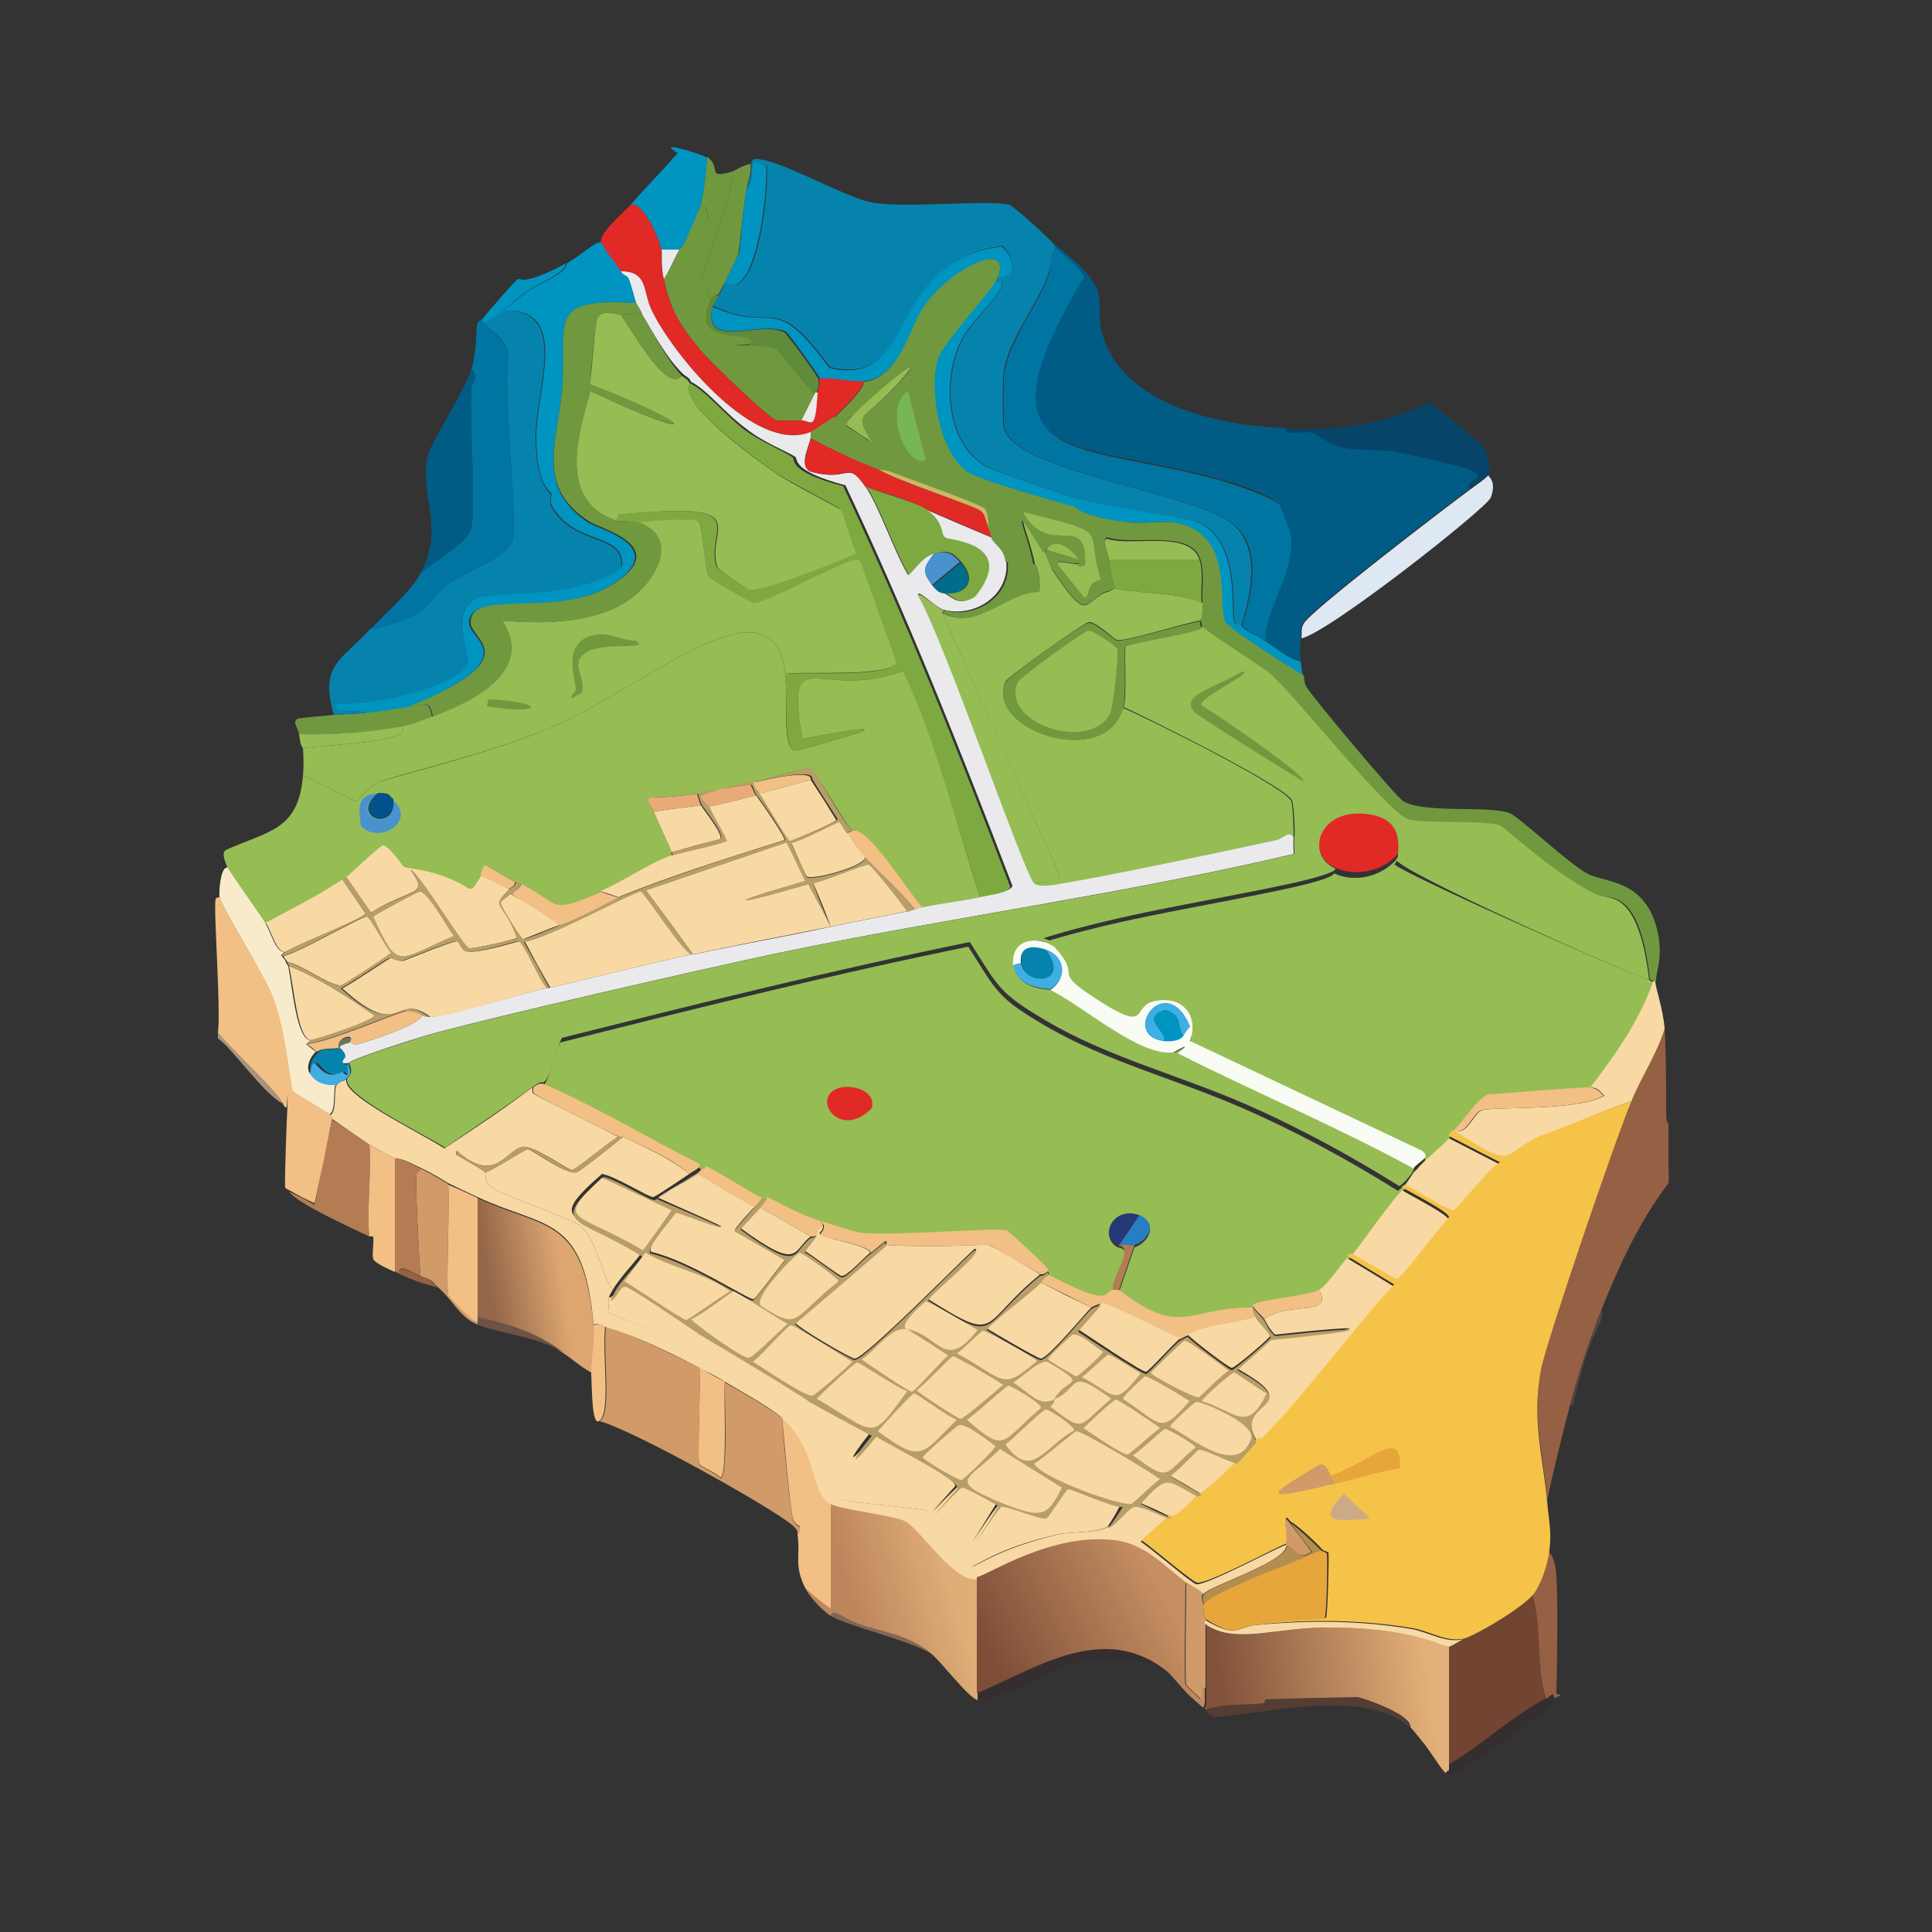 <?xml version="1.0" encoding="utf-8"?>
<!-- Generator: Adobe Illustrator 28.3.0, SVG Export Plug-In . SVG Version: 6.00 Build 0)  -->
<svg version="1.1" id="Layer_1" xmlns="http://www.w3.org/2000/svg" xmlns:xlink="http://www.w3.org/1999/xlink" x="0px" y="0px"
	 viewBox="0 0 25 25" style="enable-background:new 0 0 25 25;" xml:space="preserve">
<rect x="0" y="0" width="25" height="25" fill="#333333" stroke="none"/>
<style type="text/css">
	.st0{display:none;}
	.st1{display:inline;fill:#EAEAEC;}
	.st2{display:inline;fill:#D4D3D5;}
	.st3{display:inline;fill:#BCBAB9;}
	.st4{display:inline;fill:#94908E;}
	.st5{display:inline;fill:#686366;}
	.st6{display:inline;fill:#565559;}
	.st7{fill:#70993F;}
	.st8{fill:#E12926;}
	.st9{fill:#DEE8F2;}
	.st10{fill:#96BC54;}
	.st11{fill:#EAEAEC;}
	.st12{fill:#7EA940;}
	.st13{fill:#F2BF85;}
	.st14{fill:#4A92CE;}
	.st15{fill:#03508B;}
	.st16{fill:#0683AD;}
	.st17{fill:#0094C1;}
	.st18{fill:#0075A1;}
	.st19{fill:#005C85;}
	.st20{fill:#07446A;}
	.st21{fill:#608A3C;}
	.st22{fill:#78B653;}
	.st23{fill:#CDB763;}
	.st24{fill:#016D8A;}
	.st25{fill:#3FAEE3;}
	.st26{fill:#68775B;}
	.st27{fill:#F8D9A3;}
	.st28{fill:#E8AB78;}
	.st29{fill:#B79D68;}
	.st30{fill:#267FC3;}
	.st31{fill:#263976;}
	.st32{fill:#B47C53;}
	.st33{fill:#F8EBCC;}
	.st34{fill:#A9947B;}
	.st35{fill:url(#SVGID_1_);}
	.st36{fill:url(#SVGID_00000111895399498732711090000002630052932251192196_);}
	.st37{fill:#D09A69;}
	.st38{fill:#342E2F;}
	.st39{fill:#543D34;}
	.st40{fill:url(#SVGID_00000149354564387292717430000001240992222434498213_);}
	.st41{fill:#6E5244;}
	.st42{fill:#836654;}
	.st43{fill:#956043;}
	.st44{fill:#544746;}
	.st45{fill:url(#SVGID_00000166659955314469401070000009393953405814916247_);}
	.st46{fill:#714531;}
	.st47{fill:#B48D51;}
	.st48{fill:#E6A63B;}
	.st49{fill:#F6C349;}
	.st50{fill:#CDAA87;}
	.st51{fill:#F9FCF5;}
</style>
<g>
	<g id="Background_00000102544812006606308420000013285502685260721331_" class="st0">
		<path class="st1" d="M25.5-0.5c0,13,0,13,0,26c-13,0-13,0-26,0c0-13,0-13,0-26C12.5-0.5,12.5-0.5,25.5-0.5z"/>
		<path class="st2" d="M2.83,13.44c0.16,0.09,0.6,0.72,0.84,0.84c0.01,0.02,0.02,0.05,0.05,0.05c0,0.16-0.04,1-0.03,1.05
			c0,0.02,0.05,0.04,0.05,0.04c0.1,0.15,0.83,0.49,1.04,0.58c0,0,0.05-0.01,0.05,0.01c0.01,0.08-0.02,0.23,0,0.28
			c0.02,0.05,0.22,0.13,0.28,0.17c0.02,0.01,0.03,0.02,0.05,0.03c0.16,0.08,0.33,0.13,0.51,0.18c0.19,0.18,0.27,0.38,0.51,0.48
			c0.25,0.11,0.76,0.14,1.12,0.36c0.12,0.08,0.23,0.18,0.36,0.25c0.01,0.25,0.01,0.69,0.1,0.63c0.49,0.14,2.24,1.12,2.5,1.35
			c0.04,0.04,0.08,0.06,0.06,0.13c0.04,0.26-0.05,0.39,0.1,0.69c0.05,0.1,0.23,0.3,0.33,0.36c0.22,0.13,0.97,0.31,1.29,0.48
			c0.15,0.12,0.48,0.57,0.61,0.61c0.11,0.03,0.08-0.01,0.15-0.03c-0.01,0.13,0.29-0.08,0.33,0.05c-0.47,0.03,0.14,0.12,0.29,0.13
			c0.39,0.03,0.9-0.02,1.32,0c0.26,0.01,0.72,0.13,0.88,0.03c0.08,0.06,0.1,0.05,0.1,0.05c0.01,0-0.01,0.06,0.01,0.08
			c0.22,0.13,1.17,0.1,1.5,0.13c0.37,0.03,0.91,0.21,1.16,0.1c0.11,0.13,0.19,0.28,0.3,0.41c0.01,0.01-0.03,0.04-0.03,0.04
			c0.18,0.17,0.42,0.02,0.44,0.01c0.01,0,0.06,0.05,0.25,0c0.59-0.16,1.1-0.69,1.31-1.26c0.17-0.45,0.46-2.31,0.66-3.1
			c0.17-0.65,0.85-2.45,0.81-2.97c-0.02-0.32-0.3-0.69-0.56-0.88c0-0.08,0-0.17,0-0.25c0.57,0.13,0.87,0.68,1.14,1.13
			c0.18,1.16-0.37,2.25-0.63,3.35c-0.18,0.73-0.44,2.26-0.63,2.79c-0.2,0.54-0.66,1.09-1.18,1.36c-0.6,0.31-0.85,0.11-1.35,0.36
			c-1.7-0.12-3.4-0.3-5.08-0.61c-0.33-0.26-0.91-0.22-1.57-0.48c-0.33-0.13-1.71-0.91-1.97-1.13c-0.31-0.27-0.61-0.76-0.95-1.08
			c-0.01-0.01-0.12-0.04-0.13-0.05c-0.64-0.59-1.1-0.96-1.9-1.35c-0.24-0.28-0.67-0.5-1.02-0.71c-0.02-0.02-0.21-0.03-0.28-0.08
			c-0.25-0.15-0.51-0.4-0.56-0.43c-0.21-0.13-0.71-0.35-1.12-0.71c-0.38-0.34-0.39-0.58-0.75-0.83c-0.25-0.69-1.16-2.05-0.81-2.63
			C2.81,13.44,2.82,13.44,2.83,13.44z"/>
		<path class="st1" d="M2.8,13.44c-0.34,0.58,0.57,1.94,0.81,2.63c0.36,0.25,0.37,0.49,0.75,0.83c0.41,0.37,0.91,0.58,1.12,0.71
			c0.05,0.03,0.31,0.28,0.56,0.43c0.07,0.04,0.26,0.06,0.28,0.08c0.34,0.21,0.77,0.44,1.02,0.71c0.81,0.38,1.26,0.76,1.9,1.35
			c0.01,0.01,0.12,0.04,0.13,0.05c0.34,0.32,0.64,0.81,0.95,1.08c0.25,0.22,1.64,1,1.97,1.13c0.67,0.26,1.25,0.22,1.57,0.48
			c1.67,0.31,3.38,0.49,5.08,0.61c0.5-0.25,0.74-0.04,1.35-0.36c0.52-0.27,0.98-0.81,1.18-1.36c0.2-0.53,0.46-2.06,0.63-2.79
			c0.27-1.1,0.81-2.19,0.63-3.35c-0.27-0.45-0.58-1-1.14-1.13c0-0.01-0.02,0.03-0.03-0.13c0.37-0.04,0.75,0.23,0.99,0.5
			c1.04,1.13,0.41,2.78,0.13,4.09c0,0.02-0.01,0.3-0.03,0.38c0,0.01-0.1,0.12-0.1,0.13c-0.17,0.76-0.39,2.25-0.76,2.84
			c-0.37,0.58-1.48,1.26-2.15,1.41c-0.8,0.18-2.53,0.08-3.4-0.03c-0.46,0.08-0.76-0.05-1.17-0.1c-0.25-0.03-0.52-0.03-0.76-0.08
			c-0.3-0.06-1.7-0.47-1.98-0.58c-0.47-0.18-1.63-0.83-2.03-1.14c-0.57-0.43-1.05-1.07-1.4-1.4C8.36,19.92,7.52,19.3,6.85,19
			c-0.78-0.6-1.78-1.02-2.54-1.65c-0.67-0.55-1.31-1.46-1.61-2.27c-0.17-0.44-0.51-1.42,0.01-1.69C2.79,13.38,2.8,13.44,2.8,13.44z"
			/>
		<path class="st3" d="M18.7,22.94c0.02,0,0.03-0.03,0.05-0.03c0,0,0.02,0.05,0.04,0.05c0.12-0.03,1.09-0.72,1.23-0.86
			c0.3,0.18,0.3-0.24,0.3-0.27c0.37-0.99,0.32-1.46,0.46-2.08c0.1-0.45,0.19-0.92,0.3-1.37c0.16-0.62,0.92-2.53,0.81-2.95
			c-0.02-0.06-0.2-0.37-0.3-0.34c0-0.1,0-0.2,0-0.3c0.26,0.19,0.54,0.55,0.56,0.88c0.03,0.52-0.65,2.32-0.81,2.97
			c-0.2,0.79-0.49,2.64-0.66,3.1c-0.21,0.57-0.71,1.1-1.31,1.26c-0.19,0.05-0.24,0-0.25,0c-0.02,0-0.27,0.15-0.44-0.01
			C18.67,22.97,18.71,22.95,18.7,22.94z"/>
		<path class="st4" d="M15.09,21.61c0.06,0.04,0.21,0.24,0.28,0.3c-0.56,0.02-1.13,0.05-1.69,0.08c-0.12,0.01-0.29-0.09-0.55,0.03
			c-0.04-0.13-0.34,0.08-0.33-0.05c0.46-0.11,0.86-0.36,0.9-0.38C14.21,21.41,14.63,21.39,15.09,21.61z"/>
		<path class="st3" d="M17.76,22.12c-0.2,0.1-0.56-0.07-0.5,0.1c0.27-0.04,0.55,0.12,0.75-0.03c0.1,0.05,0.15,0.08,0.23,0.15
			c0.04,0.03,0.11,0.13,0.15,0.18c-0.24,0.11-0.78-0.07-1.16-0.1c-0.33-0.03-1.28,0-1.5-0.13c-0.03-0.01-0.01-0.07-0.01-0.08
			C16.39,22.16,17.11,21.98,17.76,22.12z"/>
		<path class="st3" d="M15.37,21.92c0.07,0.06,0.14,0.12,0.2,0.18c0,0,0.01,0.01,0.03,0.03c0,0,0.02,0.05,0.03,0.05
			c-0.15,0.1-0.62-0.02-0.88-0.03c-0.42-0.02-0.94,0.03-1.32,0c-0.15-0.01-0.76-0.1-0.29-0.13C13.39,21.9,13.56,22,13.68,22
			C14.24,21.97,14.81,21.94,15.37,21.92z"/>
		<path class="st4" d="M20.02,22.1c0.04-0.04,0.07-0.09,0.1-0.13c0.01-0.01,0.08-0.03,0.08-0.04c0-0.02-0.05-0.01-0.05-0.03
			c0.01-0.35,0.02-1.24,0-1.51c0.14-0.45,0.17-1,0.28-1.49c0.04-0.19,0.13-0.37,0.18-0.56c0.01-0.05-0.03-0.07-0.03-0.1
			c0.06-0.23,0.28-0.54,0.18-0.77c0.01-0.04,0.02-0.02,0.03-0.03c0-0.01,0.02,0.04,0.08-0.09c0.05-0.12,0.02-0.21,0.03-0.22
			c0-0.01,0-0.02,0-0.03c0.08-0.13,0.08-0.13,0.15-0.27c-0.03-0.03-0.03-0.03-0.05-0.06c0.07-0.19,0.15-0.23,0.15-0.24
			c0.02-0.05,0.08-0.26,0.15-0.43c0.02-0.05,0.25-0.33,0.3-0.8c0.01-0.09,0-0.15,0-0.23c0.11-0.03,0.29,0.28,0.3,0.34
			c0.1,0.42-0.65,2.33-0.81,2.95c-0.12,0.45-0.2,0.92-0.3,1.37c-0.14,0.63-0.09,1.09-0.46,2.08C20.31,21.86,20.32,22.27,20.02,22.1z
			"/>
		<path class="st5" d="M20.75,17.48c0.11,0.24-0.12,0.54-0.18,0.77c-0.01,0.03,0.04,0.05,0.03,0.1c-0.05,0.18-0.14,0.37-0.18,0.56
			c-0.11,0.49-0.14,1.03-0.28,1.49c-0.01-0.12-0.02-0.25-0.1-0.33c0.04-0.26,0-0.38-0.03-0.63c0.1-0.42,0.19-0.83,0.3-1.24
			c0.06-0.02,0.05-0.05,0.05-0.08c0.18,0.18,0.22-0.17,0.36-0.52c0,0-0.05-0.04-0.03-0.1C20.71,17.47,20.75,17.48,20.75,17.48z"/>
		<path class="st6" d="M20.98,16.79c-0.04,0.11-0.07,0.22-0.1,0.33c0,0.01,0,0.02,0,0.03c-0.1,0.06-0.08,0.2-0.1,0.3
			c0,0-0.01-0.01-0.03,0.03c0,0-0.04-0.01-0.05,0.01c-0.02,0.06,0.03,0.1,0.03,0.1c-0.13,0.35-0.18,0.7-0.36,0.52
			c0.03-0.15,0.15-0.58,0.2-0.72c0.04-0.13,0.19-0.32,0.15-0.44c0.23-0.57,0.49-1.13,0.86-1.62c-0.05,0.47-0.28,0.75-0.3,0.8
			c-0.08,0.18-0.13,0.38-0.15,0.43C21.13,16.56,21.05,16.6,20.98,16.79z"/>
		<path class="st4" d="M20.08,22.2c0.24-0.01-0.41,0.49-0.32,0.24C19.92,22.32,19.92,22.32,20.08,22.2z"/>
		<path class="st4" d="M17.76,22.12c0.09,0.02,0.17,0.04,0.25,0.08c-0.19,0.15-0.48-0.01-0.75,0.03
			C17.19,22.05,17.56,22.23,17.76,22.12z"/>
		<path class="st5" d="M20.88,17.12c0.03-0.11,0.06-0.22,0.1-0.33c0.03,0.03,0.03,0.03,0.05,0.06
			C20.95,16.99,20.95,16.99,20.88,17.12z"/>
		<path class="st5" d="M20.78,17.45c0.02-0.1,0-0.24,0.1-0.3c0,0.01,0.03,0.1-0.03,0.22C20.79,17.49,20.78,17.45,20.78,17.45z"/>
	</g>
	<g>
		<path class="st7" d="M9.48,2.22C9.5,2.45,9.07,3.58,9.07,3.65c0,0.01,0.1,0.09,0.13,0.24C8.89,4.52,9.85,4.24,9.72,4.45
			C9.12,4.5,9.91,4.43,10.05,4.5c0.04,0.02,0.39,0.5,0.5,0.58c-0.09,0.18-0.09,0.18-0.18,0.36c-0.08,0-0.28,0.01-0.32,0
			c-0.11-0.03-0.87-0.77-0.98-0.9C8.8,4.21,8.68,4.03,8.59,3.61c0.08-0.12,0.14-0.25,0.2-0.38c0.03-0.05,0.05-0.05,0.05-0.05
			c0,0.06,0.23,0.03,0.25-0.01C9.13,3.1,9.23,2.52,9.05,2.72c0.05-0.18,0.09-0.49,0.1-0.69C9.35,2.17,9.12,2.32,9.48,2.22z"/>
		<path class="st8" d="M8.56,3.23c0,0.02-0.01,0.21,0.03,0.38c0.09,0.42,0.21,0.6,0.48,0.93c0.11,0.13,0.87,0.87,0.98,0.9
			c0.04,0.01,0.23,0,0.32,0c0.13,0,0.18,0.17,0.2-0.36c0-0.01,0.05-0.08,0.03-0.18c0.19-0.03,0.42,0.04,0.58,0.03
			c0.01,0.09-0.32,0.41-0.38,0.46c-0.03,0.02-0.29,0.2-0.3,0.2C9.77,5.88,8.72,4.6,8.44,4.03C8.31,3.78,8.4,3.51,8.03,3.51
			C7.98,3.43,7.8,3.22,7.78,3.13C7.75,3.02,8.06,2.76,8.16,2.65C8.32,2.6,8.53,3.08,8.56,3.23z"/>
		<path class="st9" d="M16.84,8.26c0.01-0.07-0.01-0.12,0.03-0.19c0.08-0.16,1.86-1.52,2.16-1.74c0.08-0.06,0.16-0.11,0.23-0.18
			c0,0.02,0.11,0.08,0.03,0.29C19.22,6.59,17.19,8.19,16.84,8.26z"/>
		<path class="st7" d="M9.66,2.45C9.61,2.72,9.57,3.24,9.55,3.3C9.55,3.32,9.42,3.56,9.38,3.66c0,0.01-0.02,0.01-0.08,0.15
			C9.26,3.81,9.21,3.86,9.2,3.89C9.17,3.74,9.07,3.67,9.07,3.65c0-0.07,0.43-1.2,0.41-1.43c0.02-0.01,0.13-0.08,0.23-0.1
			C9.73,2.23,9.68,2.33,9.66,2.45z"/>
		<path class="st7" d="M5.59,9.28C5.42,9.34,5.38,9.36,5.19,9.4C4.75,9.49,4.31,9.51,3.87,9.5C3.85,9.4,3.78,9.35,3.85,9.3
			c0.02-0.01,0.39-0.04,0.47-0.05c0.14-0.01,0.28-0.01,0.43-0.03c0.18-0.02,0.35-0.06,0.53-0.08C5.48,9.13,5.55,9.03,5.59,9.28z"/>
		<path class="st10" d="M3.92,9.68c0-0.01-0.03,0-0.05-0.18c0.44,0.01,0.89-0.02,1.32-0.1C5.39,9.6,4.32,9.63,3.92,9.68z"/>
		<path class="st11" d="M10.49,5.59c0,0.02,0.01,0.05,0,0.08c-0.03,0.13-0.15,0.35-0.01,0.43c0.53,0.15,0.47-0.16,0.72,0.2
			c0.16,0.22,0.38,0.86,0.55,1.14c0.11-0.1,0.19-0.24,0.34-0.28c-0.14,0.18-0.16,0.23-0.03,0.41c0.09,0.11,0.14,0.09,0.15,0.1
			c0.14,0.08,0.2,0.17,0.39,0.05c0.54-0.69-0.33-0.73-0.38-0.76c-0.08-0.04,0.01-0.2-0.27-0.38c0.44,0.19,0.44,0.19,0.89,0.38
			c0.06,0.11,0.16,0.14,0.18,0.3c0.05,0.44-0.41,0.74-0.81,0.63c-0.11-0.03-0.34-0.28-0.33-0.19c0.31,0.5,1.36,3.56,1.5,3.72
			c0.05,0.06,0.27,0.02,0.37,0c0.47-0.07,2.17-0.43,2.77-0.56c0.1-0.02,0.16-0.13,0.22-0.03c-0.01,0.07,0,0.14,0,0.22
			c-2.2,0.52-4.45,0.82-6.66,1.28c-0.91,0.19-3.8,0.85-4.57,1.07c-0.13,0.04-0.97,0.3-1,0.36c0-0.01-0.07,0.01-0.08-0.01
			c-0.03-0.08,0.11-0.05-0.03-0.19c0.01,0-0.06-0.02,0.13-0.08c0.01,0,0.03,0.05,0.11,0.03c0.2-0.06,0.79-0.25,0.83-0.38
			c0.01,0,0.02,0.02,0.1,0.03c0.18,0,1.24-0.32,1.52-0.38c0.01,0,0.02,0,0.03,0c0.61-0.14,1.22-0.3,1.83-0.43c0.01,0,0.02,0,0.03,0
			c0.59-0.13,1.19-0.23,1.78-0.36c0.33-0.07,0.66-0.13,0.99-0.2c0.03-0.01,0.07-0.02,0.1-0.03c0.04-0.01,0.07-0.02,0.1-0.03
			c0.24-0.05,0.5-0.07,0.74-0.13c0.13-0.03,0.4-0.06,0.41-0.14c-0.67-1.75-1.36-3.49-2.16-5.18c-0.72-0.19-0.61-0.35-0.65-0.37
			c-0.11-0.07-0.42-0.19-0.63-0.36c-0.3-0.22-0.5-0.5-0.72-0.61c-0.01-0.05-0.07-0.07-0.1-0.1C8.63,4.64,8.46,4.32,8.31,4.07
			c0-0.01-0.03-0.07-0.08-0.15C8.22,3.9,8.16,3.65,8.13,3.6c-0.02-0.04-0.07-0.03-0.1-0.09c0.37,0,0.28,0.27,0.41,0.52
			C8.72,4.6,9.77,5.88,10.49,5.59z"/>
		<path class="st12" d="M12.68,11.61c-0.31-0.99-0.57-1.99-0.99-2.93c-1.1,0.41-1.53-0.44-1.31,0.88c1.25-0.23,0.89-0.12-0.05,0.15
			c-0.22,0.05-0.13-0.66-0.17-0.99c0.22-0.03,1.37,0.05,1.42-0.14c-0.23-0.65-0.23-0.65-0.46-1.29c-0.04-0.06-0.11-0.03-0.17-0.01
			c-0.2,0.06-1.08,0.56-1.22,0.53C9.71,7.8,9.19,7.49,9.17,7.46C9.12,7.37,9.1,6.79,9.03,6.74c-0.04-0.03-0.67,0-0.77,0.03
			C8.2,6.74,8.03,6.75,7.98,6.74C7.99,6.7,7.99,6.7,7.99,6.66c1.83-0.18,1.13,0.17,1.28,0.67c0.01,0.04,0.38,0.29,0.42,0.29
			c0.16,0.03,1.16-0.36,1.38-0.47c-0.06-0.12-0.18-0.53-0.2-0.56c-0.03-0.04-0.65-0.35-0.83-0.47c-0.28-0.2-1.29-0.92-1.13-1.17
			c0.22,0.1,0.43,0.38,0.72,0.61c0.22,0.16,0.52,0.28,0.63,0.36c0.03,0.02-0.08,0.18,0.65,0.37c0.8,1.69,1.49,3.43,2.16,5.18
			C13.08,11.55,12.81,11.58,12.68,11.61z"/>
		<g>
			<path class="st10" d="M10.16,8.72c0.04,0.33-0.06,1.04,0.17,0.99c0.95-0.27,1.3-0.38,0.05-0.15c-0.22-1.32,0.21-0.47,1.31-0.88
				c0.43,0.94,0.68,1.95,0.99,2.93c-0.24,0.05-0.49,0.08-0.74,0.13c-0.23-0.26-0.74-1.06-0.91-0.99c-0.1-0.09-0.49-0.8-0.55-0.81
				c-0.04-0.01-0.6,0.15-0.7,0.18c-0.01,0-0.02,0-0.03,0c-0.15,0.03-0.29,0.05-0.43,0.1c-0.14,0.01-0.22,0.04-0.3,0.05
				c-0.2,0.03-0.42,0.05-0.62,0.05c-0.06,0.03,0.05,0.15,0.06,0.18c0.07,0.18,0.19,0.41,0.23,0.53c0,0.01,0,0.03,0,0.05
				c-0.32,0.12-0.63,0.33-0.91,0.46c-0.69,0.3-0.49,0.18-1.04-0.1c-0.05-0.03-0.07-0.02-0.08-0.03c-0.17-0.09-0.35-0.21-0.37-0.2
				c-0.04,0.01-0.06,0.12-0.06,0.13c-0.09,0.13-0.1,0.18-0.17,0.18c-0.38-0.25-0.8-0.26-0.84-0.28c-0.02-0.01-0.2-0.29-0.28-0.28
				c-0.04,0-0.44,0.39-0.47,0.41c0,0-0.01,0-0.05,0.03c-0.31,0.21-0.66,0.38-0.99,0.56c-0.1-0.17-0.45-0.64-0.48-0.71
				C2.92,11.16,2.86,11.05,2.92,11c0.55-0.25,0.94-0.25,1-0.96c0.11,0.02,0.66,0.34,0.7,0.33c0.02,0,0.12-0.18,0.28-0.25
				c0.11-0.05,1.53-0.39,2.31-0.74C8.37,8.86,10.02,7.4,10.16,8.72z"/>
			<path class="st13" d="M11.94,11.74c-0.04,0.01-0.07,0.02-0.1,0.03c-0.2-0.25-0.45-0.46-0.66-0.69c-0.08-0.09-0.14-0.21-0.23-0.3
				c0.04-0.01,0.04-0.01,0.08-0.03C11.21,10.67,11.71,11.48,11.94,11.74z"/>
			<path class="st14" d="M4.88,10.27c-0.39,0.31,0.26,0.53,0.2,0.08c0.32,0.26-0.16,0.59-0.41,0.34
				C4.64,10.47,4.61,10.28,4.88,10.27z"/>
			<path class="st15" d="M5.09,10.34c0.05,0.45-0.59,0.24-0.2-0.08C5.07,10.26,5.02,10.29,5.09,10.34z"/>
			<path class="st13" d="M6.66,11.41c0.01,0.06-0.05,0.07-0.08,0.1c-0.18-0.09-0.18-0.09-0.36-0.18c0-0.01,0.02-0.12,0.06-0.13
				C6.31,11.2,6.49,11.32,6.66,11.41z"/>
		</g>
		<g>
			<g>
				<path class="st16" d="M4.76,9.22C4.61,9.24,4.47,9.24,4.32,9.25c-0.19-0.66,0.1-0.7,0.48-1.12c0.09,0.02,0.53-0.14,0.62-0.2
					C5.55,7.85,5.6,7.71,5.78,7.57C6.02,7.4,6.56,7.21,6.63,7C6.71,6.79,6.5,5.07,6.58,4.59C6.54,4.34,6.27,4.23,6.25,4.17
					c0.06,0.01,0.18-0.09,0.25-0.15c0.9-0.04,0.41,1.05,0.43,1.69c0.02,0.59,0.18,0.65,0.2,0.69c0,0.01-0.03,0.1,0,0.15
					c0.29,0.53,0.95,0.34,0.91,0.79c-0.59,0.45-1.64,0.3-1.89,0.42C5.8,7.93,6.09,8.48,6.05,8.58C5.92,8.91,4.71,9.14,4.36,9.1
					C4.28,9.26,4.51,9.17,4.76,9.22z"/>
				<path class="st17" d="M7.78,3.13c0.03,0.09,0.21,0.3,0.25,0.38c0.04,0.06,0.08,0.05,0.1,0.09c0.03,0.05,0.09,0.3,0.1,0.32
					C7.02,3.85,7.36,4.18,7.27,5.07C7.21,5.73,6.93,6.31,7.61,6.76c0.14,0.09,1.08,0.32,0.3,0.81c-0.71,0.45-1.86,0.04-1.84,0.5
					C6.09,8.3,6.82,8.51,5.29,9.15C5.11,9.17,4.94,9.21,4.76,9.22C4.51,9.17,4.28,9.26,4.36,9.1c0.35,0.04,1.55-0.19,1.69-0.52
					c0.04-0.1-0.25-0.65,0.11-0.83c0.25-0.12,1.3,0.04,1.89-0.42c0.04-0.45-0.62-0.26-0.91-0.79c-0.03-0.05,0-0.15,0-0.15
					c-0.02-0.04-0.19-0.1-0.2-0.69C6.92,5.07,7.41,3.97,6.51,4.02c0.11-0.08,0.21-0.18,0.32-0.25c0.16-0.11,0.52-0.24,0.5-0.36
					C7.53,3.3,7.66,3.15,7.78,3.13z"/>
				<path class="st18" d="M6.25,4.17c0.02,0.06,0.28,0.17,0.33,0.42C6.5,5.07,6.71,6.79,6.63,7C6.56,7.21,6.02,7.4,5.78,7.57
					C5.6,7.71,5.55,7.85,5.43,7.93C5.34,7.99,4.9,8.15,4.81,8.13c0.18-0.2,0.52-0.49,0.63-0.71c0.15-0.14,0.61-0.39,0.66-0.6
					C6.16,6.56,6.07,5.41,6.1,5c0-0.02,0.11-0.14,0-0.22c0.08-0.27,0.05-0.53,0.08-0.6c0.01-0.03,0.07-0.06,0.08-0.06
					C6.26,4.14,6.25,4.16,6.25,4.17z"/>
				<path class="st19" d="M5.44,7.42c0.33-0.62-0.03-1.02,0.1-1.54c0.04-0.15,0.48-0.85,0.56-1.1c0.11,0.08,0,0.2,0,0.22
					c-0.03,0.41,0.06,1.57,0,1.83C6.06,7.03,5.59,7.28,5.44,7.42z"/>
				<path class="st17" d="M9.15,2.04c-0.01,0.2-0.05,0.5-0.1,0.69C9.04,2.76,8.88,3.1,8.84,3.18c0,0-0.03,0-0.05,0.05
					c-0.11,0-0.11,0-0.23,0C8.53,3.08,8.32,2.6,8.16,2.65c0.2-0.23,0.41-0.44,0.61-0.67C8.46,1.8,9.06,1.99,9.15,2.04z"/>
				<path class="st17" d="M6.51,4.02C6.43,4.08,6.32,4.18,6.25,4.17c0-0.01,0-0.03,0-0.05C6.29,4.06,6.67,3.63,6.7,3.61
					C6.73,3.6,6.78,3.7,7.32,3.41c0.02,0.11-0.34,0.25-0.5,0.36C6.71,3.84,6.61,3.94,6.51,4.02z"/>
			</g>
			<g>
				<path class="st16" d="M13.64,3.16c0,0,0.02,0.05,0.03,0.05c-0.06,0-0.07,0.24-0.1,0.32c-0.14,0.41-0.52,0.86-0.58,1.27
					c-0.02,0.11-0.02,0.65,0,0.74c0.13,0.57,2.53,0.84,2.98,1.26c0.34,0.32,0.22,0.89,0.09,1.29c0,0-0.06,0.01-0.08-0.04
					c-0.05-0.15,0.08-1.01-0.44-1.28c-0.15-0.08-1.08-0.17-1.73-0.36c-0.11-0.03-0.97-0.33-1.02-0.36c-0.56-0.3-0.6-1.18-0.32-1.69
					c0.15-0.26,0.72-0.76,0.41-0.72c0.01-0.02,0.02-0.03,0.03-0.05c0.27,0.01,0.22-0.26,0.06-0.41c-1.52,0.2-1.07,1.85-2.23,1.57
					c-0.74-1.01-0.69-0.42-1.51-0.79c0.01-0.06,0.05-0.1,0.08-0.15c0.06-0.14,0.07-0.14,0.08-0.15c0.45,0.26,0.57-1.41,0.53-1.51
					c-0.3-0.17-0.09,0.2-0.25,0.29c0.02-0.11,0.07-0.21,0.05-0.33c0,0,0.02-0.05,0.04-0.05c0.25-0.04,1.18,0.5,1.52,0.56
					c0.45,0.08,1.51-0.04,1.78,0.03C13.12,2.67,13.55,3.06,13.64,3.16z"/>
				<path class="st19" d="M16.64,5.54c-0.02,0.11,0.23,0.02,0.34,0.05c0.05,0.01,0.24,0.16,0.43,0.2c0.16,0.04,0.52,0.02,0.66,0.05
					c0.15,0.03,1.02,0.21,1.05,0.29c0.04,0.09-0.17,0.1-0.1,0.19c-0.3,0.22-2.08,1.58-2.16,1.74c-0.04,0.07-0.02,0.12-0.03,0.19
					c-0.01,0.09-0.01,0.22,0,0.3c-0.19-0.05-0.33-0.17-0.48-0.28c0.02-0.48,0.4-0.9,0.33-1.38c0-0.02-0.12-0.34-0.13-0.36
					c-0.07-0.12-0.63-0.3-0.8-0.34c-1.81-0.5-3.24-0.13-1.74-2.63c-0.1-0.14-0.24-0.24-0.36-0.37c0,0-0.02-0.05-0.03-0.05
					c0.82,0.63,0.54,0.71,0.63,1.13C14.49,5.26,15.81,5.51,16.64,5.54z"/>
				<path class="st17" d="M16.05,8.08c0.08,0.11,0.2,0.13,0.3,0.2c0.16,0.1,0.29,0.23,0.48,0.28c0.01,0.07,0.01,0.11,0.03,0.18
					c-0.15-0.09-0.98-0.62-1.02-0.7c-0.1-0.23,0.14-1.17-0.67-1.28c-0.16-0.02-0.42,0.02-0.58,0c-0.61-0.08-0.65-0.19-0.69-0.2
					c-0.27-0.08-1.23-0.34-1.4-0.46c-0.35-0.24-0.49-1.07-0.37-1.46c0.08-0.23,0.61-0.77,0.74-1c0.32-0.04-0.26,0.46-0.41,0.72
					c-0.28,0.51-0.24,1.39,0.32,1.69c0.05,0.03,0.9,0.32,1.02,0.36c0.64,0.18,1.58,0.28,1.73,0.36c0.52,0.27,0.39,1.13,0.44,1.28
					C15.99,8.09,16.05,8.08,16.05,8.08z"/>
				<path class="st20" d="M19.25,6.15c-0.07,0.06-0.15,0.12-0.23,0.18c-0.07-0.09,0.14-0.1,0.1-0.19c-0.03-0.09-0.91-0.26-1.05-0.29
					c-0.14-0.03-0.5-0.02-0.66-0.05c-0.2-0.04-0.39-0.19-0.43-0.2c-0.11-0.03-0.36,0.05-0.34-0.05c1.27,0.05,1.77-0.35,1.87-0.33
					c0.04,0.01,0.65,0.51,0.67,0.55C19.34,6,19.25,6.13,19.25,6.15z"/>
				<path class="st18" d="M13.67,3.21c0.12,0.12,0.26,0.22,0.36,0.37c-1.5,2.5-0.07,2.13,1.74,2.63c0.17,0.05,0.73,0.23,0.8,0.34
					c0.01,0.02,0.12,0.34,0.13,0.36c0.07,0.49-0.31,0.9-0.33,1.38c-0.1-0.07-0.22-0.1-0.3-0.2c0.13-0.4,0.26-0.98-0.09-1.29
					c-0.45-0.42-2.85-0.69-2.98-1.26c-0.02-0.08-0.02-0.63,0-0.74c0.07-0.41,0.44-0.86,0.58-1.27C13.59,3.45,13.61,3.21,13.67,3.21z
					"/>
				<path class="st17" d="M12.91,3.59c0.2-0.51-0.63-0.1-0.96,0.39c-0.17,0.25-0.3,0.9-0.76,0.95c-0.17,0.02-0.39-0.05-0.58-0.03
					c-0.01-0.04-0.41-0.59-0.44-0.61C9.82,4.14,9.09,4.53,9.22,3.97c0.82,0.36,0.77-0.22,1.51,0.79c1.16,0.28,0.71-1.38,2.23-1.57
					C13.13,3.33,13.18,3.6,12.91,3.59z"/>
				<path class="st17" d="M9.38,3.66c0.04-0.1,0.17-0.35,0.18-0.37c0.02-0.06,0.05-0.57,0.1-0.85c0.16-0.09-0.04-0.47,0.25-0.29
					C9.95,2.26,9.82,3.92,9.38,3.66z"/>
			</g>
		</g>
		<path class="st21" d="M9.3,3.82c-0.02,0.05-0.06,0.1-0.08,0.15c-0.14,0.57,0.6,0.17,0.93,0.33c0.03,0.02,0.44,0.57,0.44,0.61
			c0.02,0.1-0.03,0.17-0.03,0.18c-0.01,0-0.01,0-0.03,0c-0.1-0.08-0.45-0.56-0.5-0.58c-0.14-0.07-0.93,0-0.33-0.05
			C9.85,4.24,8.89,4.52,9.2,3.89C9.21,3.86,9.26,3.81,9.3,3.82z"/>
		<path class="st7" d="M8.23,3.92C8.28,4,8.31,4.06,8.31,4.07c-0.07-0.03-0.17,0-0.28,0C7.97,4.07,7.8,4,7.73,4.11
			C7.7,4.15,7.65,4.82,7.63,4.97c1.42,0.53,1.49,0.79,0.01,0.09C7.48,5.63,7.21,6.48,7.98,6.74C8.03,6.75,8.2,6.74,8.26,6.76
			C8.79,6.94,8.52,7.45,8.22,7.7C7.78,8.07,7.05,8.08,6.5,8.03c0.42,0.66-0.38,1.06-0.9,1.24c-0.04-0.24-0.12-0.14-0.3-0.13
			c1.53-0.63,0.8-0.85,0.79-1.08c-0.02-0.46,1.13-0.04,1.84-0.5c0.78-0.49-0.17-0.72-0.3-0.81C6.93,6.31,7.21,5.73,7.27,5.07
			C7.36,4.18,7.02,3.85,8.23,3.92z"/>
		<g>
			<path class="st10" d="M10.16,8.72C10.02,7.4,8.37,8.86,7.21,9.38c-0.78,0.35-2.2,0.68-2.31,0.74c-0.16,0.07-0.26,0.25-0.28,0.25
				c-0.04,0.01-0.59-0.31-0.7-0.33c0.01-0.09,0.01-0.26,0-0.36C4.32,9.63,5.39,9.6,5.19,9.4c0.19-0.04,0.24-0.07,0.41-0.13
				c0.52-0.19,1.32-0.58,0.9-1.24C7.05,8.08,7.78,8.07,8.22,7.7c0.3-0.25,0.56-0.76,0.04-0.94C8.37,6.74,8.99,6.7,9.03,6.74
				C9.1,6.79,9.12,7.37,9.17,7.46C9.19,7.49,9.71,7.8,9.75,7.8c0.13,0.02,1.02-0.47,1.22-0.53c0.06-0.02,0.13-0.05,0.17,0.01
				c0.23,0.65,0.23,0.65,0.46,1.29C11.53,8.77,10.39,8.68,10.16,8.72z"/>
			<path class="st7" d="M7.74,8.21C7.9,8.19,8.06,8.29,8.22,8.29C8.45,8.42,7.8,8.3,7.59,8.44c-0.23,0.14,0,0.33-0.06,0.52
				C7.27,9.13,7.45,8.95,7.45,8.93C7.46,8.81,7.23,8.27,7.74,8.21z"/>
			<path class="st7" d="M6.32,9.05C7.07,9.08,7.04,9.26,6.3,9.14C6.31,9.09,6.31,9.09,6.32,9.05z"/>
		</g>
		<path class="st10" d="M13.52,7.14c0.02,0.03,0.07,0.19,0.1,0.24c0.5,0.75,0.39,0.36,0.74,0.27c0.03-0.01,0.04-0.04,0.08-0.03
			c0.39,0.07,0.79,0.04,1.12,0.18c0.01,0.23-0.03,0.22-0.03,0.23c-0.2,0.03-0.98,0.28-1.08,0.25c-0.02,0-0.27-0.24-0.36-0.23
			c-0.07,0.01-1.05,0.71-1.08,0.77c-0.26,0.64,1.31,1.14,1.52,0.34c0.31,0.13,2.12,1.03,2.18,1.21c0.02,0.05,0.03,0.38,0.03,0.47
			c-0.06-0.1-0.12,0-0.22,0.03c-0.59,0.13-2.3,0.49-2.77,0.56c-0.1,0.02-0.31,0.06-0.37,0c0.15-0.01,0.36-0.03,0.33-0.11
			c-0.76-1.69-0.76-1.69-1.52-3.39c0.46,0.24,0.8-0.26,1.26-0.28c0.02-0.26-0.06-0.34-0.06-0.36C13.3,6.85,13.04,6.37,13.52,7.14z"
			/>
		<path class="st8" d="M11.38,6.08c0.19,0.13,1.24,0.47,1.31,0.53c0.08,0.07,0.04,0.09,0.11,0.2c0.04,0.07,0.05,0.15,0.05,0.15
			c-0.44-0.19-0.44-0.19-0.89-0.38c-0.17-0.11-0.55-0.21-0.76-0.28c-0.26-0.37-0.19-0.05-0.72-0.2c-0.14-0.08-0.01-0.3,0.01-0.43
			C10.79,5.83,11.07,5.95,11.38,6.08z"/>
		<path class="st12" d="M15.52,7.24c0.06,0.17,0.01,0.38,0.03,0.56c-0.32-0.14-0.72-0.11-1.12-0.18c-0.05-0.12-0.06-0.25-0.08-0.38
			C14.94,7.24,14.94,7.24,15.52,7.24z"/>
		<path class="st7" d="M11.05,5.37c-0.04,0.05-0.09,0.1-0.1,0.14c0.17,0.11,0.17,0.11,0.33,0.22c0.08,0.12,0.28,0.29,0.23,0.38
			c-0.06-0.02-0.12-0.02-0.13-0.03c-0.31-0.12-0.59-0.25-0.89-0.41c0.01-0.02,0-0.05,0-0.08c0.02-0.01,0.28-0.18,0.3-0.2
			C10.92,5.52,10.95,5.39,11.05,5.37z"/>
		<path class="st10" d="M15.52,7.24c-0.58,0-0.58,0-1.17,0C14.35,7.2,14.26,7,14.32,6.97C14.63,7.08,15.39,6.85,15.52,7.24z"/>
		<path class="st7" d="M13.39,7.3c0,0.02,0.08,0.09,0.06,0.36C13,7.67,12.66,8.17,12.2,7.93c0.01-0.01,0.01-0.01,0.03-0.03
			c0.4,0.11,0.86-0.19,0.81-0.63C13.21,7.28,13.21,7.28,13.39,7.3z"/>
		<path class="st7" d="M13.95,7.24c0,0,0.07,0.02,0,0.05c-0.17,0-0.27-0.06-0.25,0.01c0.17,0.21,0.17,0.21,0.34,0.42
			c0.08,0,0.02-0.2,0.22-0.23c0.03,0.09,0.04,0.09,0.1,0.15c-0.35,0.1-0.24,0.48-0.74-0.27c-0.04-0.05-0.08-0.21-0.1-0.24
			c0.03,0,0.02-0.02,0.03-0.03C13.74,7.18,13.74,7.18,13.95,7.24z"/>
		<g>
			<path class="st7" d="M12.91,3.59c-0.01,0.02-0.02,0.03-0.03,0.05c-0.13,0.23-0.66,0.77-0.74,1c-0.13,0.39,0.02,1.22,0.37,1.46
				c0.17,0.12,1.13,0.38,1.4,0.46c0.03,0.01,0.07,0.12,0.69,0.2c0.17,0.02,0.43-0.02,0.58,0c0.81,0.12,0.57,1.05,0.67,1.28
				c0.03,0.08,0.86,0.61,1.02,0.7c0.01,0.04,0,0.07,0.03,0.14c0.04,0.09,1.17,1.44,1.26,1.49c0.29,0.16,1.09,0.05,1.37,0.15
				c0.12,0.04,0.78,0.67,1.02,0.79c0.23,0.11,0.71,0.08,0.88,0.67c0.11,0.4-0.01,0.59,0,0.72c-0.01,0-0.01,0-0.03,0
				c-0.02,0-0.03-0.02-0.05-0.03c-0.14-1.24-0.55-1.02-0.7-1.09c-0.54-0.26-1.17-0.86-1.24-0.89c-0.19-0.07-1.01-0.02-1.19-0.08
				c-0.26-0.08-1.45-1.59-1.78-1.88c-0.13-0.11-0.85-0.56-0.88-0.61c0,0-0.02-0.09-0.03-0.1c0-0.01,0.04,0,0.03-0.23
				c-0.01-0.18,0.03-0.39-0.03-0.56c-0.13-0.39-0.89-0.16-1.21-0.28C14.26,7,14.35,7.2,14.35,7.24c0.02,0.13,0.03,0.26,0.08,0.38
				c-0.04-0.01-0.05,0.02-0.08,0.03c-0.06-0.06-0.07-0.06-0.1-0.15c-0.23-0.68,0.2-0.58-1.02-0.88c0.36,0.63,0.85-0.04,0.81,0.69
				c-0.1,0.04-0.1-0.01-0.1-0.01c0.07-0.03,0-0.05,0-0.05c-0.07-0.12-0.29-0.32-0.41-0.13c0,0,0.01,0.03-0.03,0.03
				c-0.48-0.77-0.21-0.29-0.13,0.15c-0.18-0.01-0.18-0.01-0.36-0.03c-0.02-0.17-0.12-0.2-0.18-0.3c0-0.01-0.01-0.09-0.05-0.15
				c-0.03-0.07-0.02-0.18-0.06-0.23c-0.04-0.05-1.07-0.42-1.23-0.48c0.05-0.09-0.15-0.26-0.23-0.38C11,5.27,11.21,5.5,11.79,4.77
				c-0.03-0.06-0.69,0.54-0.74,0.6c-0.1,0.02-0.13,0.15-0.25,0.03c0.06-0.05,0.39-0.37,0.38-0.46c0.46-0.05,0.59-0.7,0.76-0.95
				C12.27,3.48,13.11,3.08,12.91,3.59z"/>
			<g>
				<path class="st22" d="M11.75,5.06c0.11,0.44,0.11,0.44,0.23,0.89C11.74,6.08,11.41,5.28,11.75,5.06z"/>
				<path class="st7" d="M12.67,3.49c0.15,0.02-0.64,0.85-0.71,0.94C11.79,4.29,12.56,3.6,12.67,3.49z"/>
				<path class="st10" d="M11.28,5.72c-0.17-0.11-0.17-0.11-0.33-0.22c0.01-0.04,0.06-0.09,0.1-0.14c0.04-0.05,0.71-0.66,0.74-0.6
					C11.21,5.5,11,5.27,11.28,5.72z"/>
				<path class="st23" d="M11.51,6.1c0.16,0.06,1.19,0.43,1.23,0.48c0.05,0.05,0.04,0.16,0.06,0.23c-0.07-0.11-0.04-0.14-0.11-0.2
					c-0.07-0.06-1.11-0.4-1.31-0.53C11.39,6.08,11.45,6.08,11.51,6.1z"/>
				<g>
					<path class="st10" d="M14.25,7.5c-0.2,0.03-0.13,0.23-0.22,0.23c-0.17-0.21-0.17-0.21-0.34-0.42
						c-0.01-0.07,0.09-0.02,0.25-0.01c0.01,0,0,0.05,0.1,0.01c0.03-0.72-0.46-0.06-0.81-0.69C14.45,6.92,14.02,6.82,14.25,7.5z"/>
					<path class="st10" d="M13.95,7.24c-0.2-0.06-0.2-0.06-0.41-0.13C13.66,6.93,13.88,7.12,13.95,7.24z"/>
				</g>
			</g>
		</g>
		<path class="st7" d="M8.84,3.18c0.04-0.08,0.19-0.42,0.2-0.46C9.23,2.52,9.13,3.1,9.1,3.17C9.08,3.21,8.84,3.25,8.84,3.18z"/>
		<path class="st11" d="M8.79,3.23c-0.07,0.13-0.12,0.26-0.2,0.38C8.55,3.45,8.57,3.25,8.56,3.23C8.68,3.23,8.68,3.23,8.79,3.23z"/>
		<path class="st11" d="M10.37,5.44c0.09-0.18,0.09-0.18,0.18-0.36c0.01,0,0.01,0,0.03,0C10.55,5.61,10.5,5.44,10.37,5.44z"/>
		<path class="st10" d="M8.03,4.07c0.15,0.2,0.6,1.03,0.79,0.79c0.03,0.03,0.09,0.05,0.1,0.1c-0.16,0.25,0.84,0.97,1.13,1.17
			c0.17,0.12,0.79,0.43,0.83,0.47c0.03,0.03,0.14,0.44,0.2,0.56c-0.23,0.11-1.22,0.5-1.38,0.47C9.66,7.62,9.29,7.38,9.28,7.33
			c-0.15-0.5,0.55-0.85-1.28-0.67C7.99,6.7,7.99,6.7,7.98,6.74c-0.77-0.26-0.5-1.11-0.34-1.68c1.48,0.7,1.41,0.45-0.01-0.09
			c0.03-0.15,0.07-0.82,0.1-0.86C7.8,4,7.97,4.07,8.03,4.07z"/>
		<path class="st10" d="M12.22,7.9c-0.01,0.01-0.01,0.01-0.03,0.03c0.76,1.69,0.76,1.69,1.52,3.39c0.03,0.09-0.18,0.1-0.33,0.11
			c-0.14-0.16-1.19-3.22-1.5-3.72C11.88,7.63,12.11,7.87,12.22,7.9z"/>
		<path class="st12" d="M11.97,6.58c0.27,0.18,0.19,0.34,0.27,0.38c0.05,0.03,0.93,0.07,0.38,0.76c-0.19,0.12-0.26,0.03-0.39-0.05
			c0.3,0.03,0.41-0.18,0.2-0.41c-0.11-0.12-0.17-0.14-0.33-0.1c-0.16,0.04-0.23,0.18-0.34,0.28c-0.17-0.28-0.39-0.92-0.55-1.14
			C11.41,6.38,11.8,6.48,11.97,6.58z"/>
		<path class="st7" d="M8.31,4.07c0.15,0.25,0.31,0.57,0.51,0.79C8.63,5.1,8.18,4.27,8.03,4.07C8.14,4.07,8.24,4.04,8.31,4.07z"/>
		<path class="st24" d="M12.22,7.68c-0.02-0.01-0.07,0.01-0.15-0.1c0.18-0.15,0.18-0.15,0.36-0.3C12.63,7.5,12.52,7.7,12.22,7.68z"
			/>
		<path class="st14" d="M12.42,7.27c-0.18,0.15-0.18,0.15-0.36,0.3c-0.14-0.18-0.11-0.23,0.03-0.41
			C12.25,7.13,12.31,7.15,12.42,7.27z"/>
		<g>
			<path class="st16" d="M4.38,13.57c0.01,0,0.02,0,0.03,0c0.13,0.14,0,0.11,0.03,0.19c0.01,0.02,0.07,0.01,0.08,0.01
				c-0.02,0.05,0.05,0.23-0.06,0.1c-0.33,0.16-0.34-0.35-0.42,0.03c-0.07-0.08,0.01-0.23,0.08-0.28C4.19,13.55,4.3,13.59,4.38,13.57
				z"/>
			<path class="st25" d="M4.5,13.77c0.05,0.11,0.04,0.13-0.03,0.2c0,0.01-0.1,0.03-0.13,0.08c-0.13,0.01-0.26-0.04-0.33-0.15
				c0.07-0.37,0.09,0.14,0.42-0.03C4.55,13.99,4.48,13.82,4.5,13.77z"/>
			<path class="st26" d="M4.53,13.49c-0.19,0.05-0.12,0.07-0.13,0.08c-0.01,0-0.02,0-0.03,0C4.35,13.43,4.6,13.37,4.53,13.49z"/>
		</g>
		<g>
			<path class="st27" d="M6.23,11.33c0.18,0.09,0.18,0.09,0.36,0.18c-0.25,0.25-0.09,0.12,0.1,0.62c-0.01,0.03-0.57,0.15-0.62,0.14
				c-0.08-0.02-0.6-0.91-0.76-1.02c0.25,0.36,0.03,0.22-0.51,0.56c-0.16-0.23-0.16-0.23-0.32-0.46c0.03-0.02,0.43-0.4,0.47-0.41
				c0.08-0.01,0.26,0.27,0.28,0.28c0.04,0.02,0.45,0.03,0.84,0.28C6.13,11.51,6.14,11.46,6.23,11.33z"/>
			<path class="st27" d="M9.78,10.29c0.05,0.06,0.39,0.55,0.37,0.58c-0.72,0.23-1.44,0.45-2.15,0.74c-0.11-0.04-0.11-0.04-0.23-0.08
				c0.29-0.12,0.59-0.34,0.91-0.46c0.09-0.03,0.7-0.16,0.71-0.19c-0.07-0.15-0.15-0.29-0.23-0.44C9.48,10.37,9.48,10.37,9.78,10.29z
				"/>
			<path class="st27" d="M3.69,12.32c-0.12-0.01-0.16-0.23-0.25-0.38c0.33-0.18,0.68-0.35,0.99-0.56c0.15,0.22,0.15,0.22,0.3,0.44
				C4.72,11.88,3.78,12.25,3.69,12.32z"/>
			<path class="st13" d="M7.78,11.54c0.11,0.04,0.11,0.04,0.23,0.08c-0.12,0.05-0.43,0.23-0.76,0.36c-0.32-0.2-0.32-0.2-0.63-0.41
				c0.04-0.04,0.1-0.07,0.13-0.13C7.29,11.72,7.09,11.83,7.78,11.54z"/>
			<g>
				<path class="st27" d="M9.07,10.42c0.04,0.07,0.29,0.37,0.25,0.44c-0.32,0.08-0.32,0.08-0.63,0.17
					c-0.04-0.12-0.16-0.35-0.23-0.53C8.77,10.46,8.77,10.46,9.07,10.42z"/>
				<path class="st28" d="M9.02,10.27c0.01,0.04,0.04,0.14,0.05,0.15c-0.3,0.04-0.3,0.04-0.61,0.08c-0.01-0.03-0.12-0.15-0.06-0.18
					C8.61,10.32,8.82,10.3,9.02,10.27z"/>
				<path class="st29" d="M9.33,10.21c-0.08,0.03-0.17,0.05-0.25,0.09c0.01,0.05,0.1,0.13,0.1,0.14c0.07,0.15,0.16,0.29,0.23,0.44
					c-0.02,0.03-0.62,0.16-0.71,0.19c0-0.02,0-0.04,0-0.05c0.32-0.08,0.32-0.08,0.63-0.17c0.03-0.08-0.21-0.37-0.25-0.44
					c-0.01-0.01-0.04-0.11-0.05-0.15C9.11,10.25,9.18,10.23,9.33,10.21z"/>
			</g>
			<path class="st27" d="M3.72,12.45c-0.01-0.03-0.04-0.04-0.05-0.08c0.16-0.02,1.02-0.52,1.08-0.51c0.05,0.01,0.25,0.41,0.32,0.47
				c-0.08,0.06-0.61,0.41-0.65,0.42C4.28,12.77,3.89,12.47,3.72,12.45z"/>
			<path class="st27" d="M4.02,13.46c-0.17-0.03-0.21-0.64-0.28-0.96c0.4,0.16,0.76,0.4,1.12,0.65C4.86,13.21,4.12,13.45,4.02,13.46
				z"/>
			<path class="st13" d="M5.47,13.13c-0.04,0.13-0.63,0.32-0.83,0.38c-0.08,0.02-0.11-0.03-0.11-0.03c0.07-0.12-0.18-0.06-0.15,0.08
				c-0.07,0.02-0.19-0.01-0.28,0.05c-0.06-0.05-0.06-0.05-0.13-0.1c0.29-0.02,1.18-0.42,1.31-0.43C5.37,13.08,5.45,13.13,5.47,13.13
				z"/>
			<path class="st27" d="M7.09,12.78c-0.28,0.06-1.34,0.39-1.52,0.38c-0.46-0.35-0.36,0.34-1.14-0.37c0.12-0.06,0.59-0.38,0.62-0.39
				c0.04-0.01,0.11,0.05,0.18,0.03c0.11-0.04,0.65-0.27,0.71-0.25c0.01,0,0.06,0.11,0.1,0.13c0.13,0.04,0.65-0.13,0.69-0.13
				C6.79,12.18,7.01,12.71,7.09,12.78z"/>
			<path class="st27" d="M8.95,12.35c-0.61,0.13-1.22,0.29-1.83,0.43c-0.17-0.3-0.17-0.3-0.33-0.6c0.31-0.04,1.43-0.66,1.51-0.65
				C8.35,11.54,8.81,12.29,8.95,12.35z"/>
			<path class="st27" d="M11.74,11.79c-0.33,0.07-0.66,0.13-0.99,0.2c-0.11-0.29-0.11-0.29-0.23-0.57c0.11-0.01,0.69-0.25,0.72-0.24
				C11.28,11.19,11.68,11.7,11.74,11.79z"/>
			<g>
				<path class="st29" d="M11.03,10.75c-0.04,0.01-0.04,0.01-0.08,0.03c-0.03-0.03-0.07-0.12-0.09-0.13
					c-0.03-0.01-0.53,0.25-0.62,0.27c0.04,0.08,0.19,0.41,0.2,0.43c0.06,0.06,0.86-0.16,0.74-0.27c0.21,0.23,0.46,0.44,0.66,0.69
					c-0.04,0.01-0.07,0.02-0.1,0.03c-0.05-0.09-0.46-0.6-0.5-0.61c-0.04-0.01-0.61,0.23-0.72,0.24c0.11,0.29,0.11,0.29,0.23,0.57
					c-0.15-0.28-0.15-0.28-0.29-0.56c-1.02,0.3-1.13,0.27-0.04-0.04c-0.12-0.25-0.12-0.25-0.24-0.5c-0.91,0.31-0.91,0.31-1.82,0.62
					c0.3,0.41,0.3,0.41,0.61,0.83c-0.01,0-0.02,0-0.03,0c-0.13-0.06-0.6-0.8-0.65-0.81c-0.08-0.01-1.2,0.61-1.51,0.65
					c0.17,0.3,0.17,0.3,0.33,0.6c-0.01,0-0.02,0-0.03,0c-0.09-0.07-0.3-0.59-0.37-0.61c-0.03-0.01-0.55,0.17-0.69,0.13
					c-0.04-0.01-0.09-0.12-0.1-0.13c-0.06-0.02-0.6,0.21-0.71,0.25c-0.07,0.02-0.14-0.04-0.18-0.03c-0.03,0.01-0.5,0.33-0.62,0.39
					c0.78,0.71,0.69,0.02,1.14,0.37c-0.08,0-0.09-0.03-0.1-0.03c-0.02,0-0.1-0.06-0.19-0.05c-0.13,0.01-1.02,0.41-1.31,0.43
					c0.03-0.03,0.03-0.03,0.05-0.05c0.1-0.01,0.84-0.26,0.84-0.32C4.5,12.9,4.14,12.66,3.74,12.5c0-0.02-0.02-0.03-0.03-0.05
					c0.17,0.02,0.57,0.32,0.7,0.3c0.04-0.01,0.57-0.36,0.65-0.42c-0.07-0.06-0.26-0.46-0.32-0.47c-0.06-0.01-0.92,0.49-1.08,0.51
					c0-0.01-0.05,0.02,0.03-0.05c0.09-0.08,1.03-0.44,1.04-0.5c-0.15-0.22-0.15-0.22-0.3-0.44c0.04-0.03,0.05-0.02,0.05-0.03
					c0.16,0.23,0.16,0.23,0.32,0.46c0.54-0.33,0.76-0.2,0.51-0.56c0.16,0.11,0.68,0.99,0.76,1.02c0.05,0.01,0.61-0.11,0.62-0.14
					c-0.19-0.5-0.35-0.37-0.1-0.62c0.03-0.03,0.09-0.04,0.08-0.1c0,0,0.02,0,0.08,0.03c-0.03,0.05-0.08,0.09-0.13,0.13
					c-0.02,0.02-0.12,0.09-0.13,0.11c0,0.03,0.26,0.46,0.29,0.47c0.02,0.01,0.4-0.15,0.47-0.18c0.33-0.12,0.64-0.31,0.76-0.36
					c0.7-0.28,1.42-0.51,2.15-0.74c0.02-0.03-0.32-0.53-0.37-0.58c-0.02-0.03-0.05-0.12-0.06-0.13c-0.02-0.01-0.31,0.04-0.39,0.05
					c0.14-0.05,0.28-0.07,0.43-0.1c0,0.08,0.04,0.1,0.08,0.15c0.05,0.08,0.36,0.6,0.39,0.61c0.03,0.01,0.59-0.23,0.6-0.27
					c-0.17-0.26-0.17-0.26-0.33-0.52c0.03-0.14-0.55,0-0.71,0.03c0.1-0.02,0.66-0.19,0.7-0.18C10.53,9.95,10.92,10.66,11.03,10.75z"
					/>
				<path class="st13" d="M10.49,10.09c-0.33,0.09-0.33,0.09-0.66,0.18c-0.03-0.05-0.08-0.08-0.08-0.15c0.01,0,0.02,0,0.03,0
					C9.95,10.08,10.52,9.95,10.49,10.09z"/>
				<path class="st27" d="M5.43,11.54c0.11,0,0.36,0.47,0.44,0.57c-0.75,0.32-0.71,0.46-1.04-0.25C4.91,11.81,5.4,11.54,5.43,11.54z
					"/>
			</g>
			<path class="st27" d="M9.83,10.27c0.33-0.09,0.33-0.09,0.66-0.18c0.17,0.26,0.17,0.26,0.33,0.52c0,0.03-0.56,0.27-0.6,0.27
				C10.19,10.87,9.88,10.34,9.83,10.27z"/>
			<path class="st27" d="M10.95,10.77c0.09,0.1,0.15,0.22,0.23,0.3c0.12,0.11-0.67,0.33-0.74,0.27c-0.02-0.02-0.16-0.35-0.2-0.43
				c0.09-0.01,0.59-0.27,0.62-0.27C10.88,10.65,10.92,10.74,10.95,10.77z"/>
			<path class="st27" d="M7.24,11.97c-0.07,0.02-0.45,0.18-0.47,0.18c-0.03-0.01-0.3-0.44-0.29-0.47c0-0.02,0.11-0.09,0.13-0.11
				C6.93,11.76,6.93,11.76,7.24,11.97z"/>
			<g>
				<path class="st27" d="M10.75,11.99c-0.59,0.12-1.19,0.23-1.78,0.36c-0.3-0.41-0.3-0.41-0.61-0.83c0.91-0.31,0.91-0.31,1.82-0.62
					c0.12,0.25,0.12,0.25,0.24,0.5c-1.09,0.31-0.98,0.34,0.04,0.04C10.6,11.71,10.6,11.71,10.75,11.99z"/>
				<path class="st28" d="M9.78,10.29c-0.3,0.08-0.3,0.08-0.61,0.15c0-0.01-0.09-0.09-0.1-0.14c0.08-0.04,0.17-0.06,0.25-0.09
					c0.09-0.01,0.37-0.06,0.39-0.05C9.73,10.17,9.76,10.27,9.78,10.29z"/>
			</g>
		</g>
		<path class="st8" d="M18.09,11.05c-0.19,0.22-0.54,0.3-0.81,0.18c-0.39-0.18-0.23-0.77,0.37-0.71
			C18.15,10.57,18.09,10.92,18.09,11.05z"/>
		<path class="st30" d="M14.68,16.11c-0.04,0.01-0.14-0.01-0.2,0c0.14-0.2,0.14-0.2,0.28-0.41C14.98,15.79,14.88,16.05,14.68,16.11z
			"/>
		<path class="st31" d="M14.76,15.7c-0.14,0.2-0.14,0.2-0.28,0.41c-0.01,0-0.01,0-0.03,0C14.21,15.95,14.41,15.55,14.76,15.7z"/>
		<g>
			<g>
				<path class="st10" d="M21.34,12.68c0.02,0.01,0.03,0.02,0.05,0.03c-0.17,0.51-0.49,0.95-0.81,1.37
					c-0.06-0.01-1.24,0.08-1.31,0.1c-0.13,0.03-0.35,0.36-0.44,0.46c-0.01,0.01-0.02,0.02-0.03,0.03c-0.07,0.07-0.05,0.07-0.05,0.08
					c-0.12,0.12-0.26,0.24-0.38,0.37c-0.21,0.24-0.17,0.25-0.18,0.27c0,0-0.02-0.01-0.05,0.03c-0.26,0.3-0.54,0.72-0.66,0.86
					c0,0-0.02-0.01-0.05,0.03c-0.08,0.1-0.26,0.36-0.36,0.41c-0.15,0.08-0.82,0.13-0.86,0.2c0,0.01,0,0.01,0,0.03
					c-0.82-0.01-0.91,0.4-1.73-0.23c0.1-0.29,0.1-0.29,0.2-0.58c0.19-0.06,0.3-0.31,0.08-0.41c-0.35-0.14-0.55,0.26-0.3,0.41
					c0.26,0.03-0.07,0.36-0.05,0.58c-0.12,0.02,0.01,0.26-0.84-0.2c0-0.03,0-0.03,0-0.05c0-0.04-0.51-0.5-0.55-0.51
					c-0.16-0.05-1.47,0.08-1.9,0.03c-0.07-0.01-0.38-0.12-0.5-0.15c-0.32-0.1-0.43-0.19-0.69-0.3c-0.02-0.01-0.06,0.01-0.08,0
					c-0.22-0.1-0.5-0.3-0.72-0.41c0,0-0.02,0.03-0.04,0.03c0,0,0.03-0.01-0.05-0.05c-0.68-0.34-1.33-0.74-2.03-1.04
					c0.11-0.09,0.16-0.43,0.24-0.58c1.75-0.44,3.51-0.88,5.28-1.24c0.38,0.6,0.38,0.66,0.99,1.02c0.8,0.47,1.72,0.7,2.56,1.07
					c0.69,0.3,1.37,0.67,2.01,1.07c0.16-0.13,0.18-0.22,0.19-0.23c0.08-0.09,0.25-0.14,0.11-0.23c-1.5-0.71-1.5-0.71-3-1.42
					c0.12-0.34-0.13-0.59-0.48-0.51c-0.28,0.07-0.03,0.43-0.76-0.05c-0.58-0.38-0.13-0.24-0.52-0.66c-0.01-0.01,0.04-0.06-0.15-0.11
					c1.06-0.33,2.18-0.48,3.26-0.72c0.18-0.04,0.53-0.13,0.52-0.18c0.27,0.13,0.62,0.04,0.81-0.18c0,0.06-0.03,0.06-0.03,0.06
					C18.12,11.29,20.98,12.56,21.34,12.68z"/>
				<path class="st8" d="M10.89,14.07c0.16-0.03,0.45,0.05,0.39,0.27C10.85,14.78,10.46,14.16,10.89,14.07z"/>
				<path class="st32" d="M14.68,16.11c-0.1,0.29-0.1,0.29-0.2,0.58c-0.02,0-0.05,0-0.08,0c-0.01-0.22,0.31-0.55,0.05-0.58
					c0.01,0,0.01,0,0.03,0C14.54,16.1,14.64,16.12,14.68,16.11z"/>
			</g>
			<g>
				<path class="st10" d="M21.34,12.68c-0.36-0.12-3.21-1.39-3.28-1.56c0,0,0.03-0.01,0.03-0.06c0-0.13,0.07-0.49-0.44-0.53
					c-0.59-0.05-0.76,0.53-0.37,0.71c0.01,0.05-0.34,0.14-0.52,0.18c-1.09,0.24-2.2,0.39-3.26,0.72c0.19,0.06,0.15,0.11,0.15,0.11
					c-0.23-0.15-0.56-0.1-0.53,0.23c0.03,0.33,0.45,0.32,0.48,0.33c0.43,0.21,1.14,0.86,1.59,0.81c0.03,0,0.29-0.17,0.06,0.01
					c1,0.5,2.05,0.95,3.05,1.49c-0.01,0.01-0.03,0.1-0.19,0.23c-0.64-0.4-1.32-0.77-2.01-1.07c-0.85-0.37-1.76-0.6-2.56-1.07
					c-0.61-0.36-0.61-0.42-0.99-1.02c-1.77,0.36-3.53,0.8-5.28,1.24c-0.08,0.16-0.13,0.5-0.24,0.58c-0.01,0-0.02-0.03-0.13,0.05
					c-0.37,0.27-0.76,0.53-1.14,0.79c-0.38-0.23-1.31-0.68-1.27-0.89c0.06-0.07,0.07-0.09,0.03-0.2c0.03-0.06,0.88-0.32,1-0.36
					c0.77-0.22,3.66-0.88,4.57-1.07c2.21-0.46,4.47-0.76,6.66-1.28c0-0.07-0.01-0.14,0-0.22c0.01-0.09-0.01-0.42-0.03-0.47
					c-0.07-0.18-1.87-1.07-2.18-1.21c0.05-0.17,0-0.77,0.03-0.8c0.03-0.04,0.88-0.17,0.99-0.24c0.03,0.05,0.75,0.5,0.88,0.61
					c0.33,0.29,1.52,1.8,1.78,1.88c0.18,0.06,1,0.01,1.19,0.08c0.07,0.03,0.7,0.63,1.24,0.89C20.79,11.66,21.19,11.44,21.34,12.68z"
					/>
				<path class="st7" d="M16.07,8.69c0.2-0.01-0.59,0.35-0.52,0.44c0.09,0.04,1.41,0.94,1.31,0.98c-0.18-0.11-1.36-0.84-1.41-0.9
					C15.27,8.99,15.71,8.91,16.07,8.69z"/>
			</g>
		</g>
		<g>
			<path class="st7" d="M15.55,8.13c-0.11,0.07-0.96,0.2-0.99,0.24c-0.02,0.03,0.02,0.63-0.03,0.8c-0.22,0.79-1.78,0.29-1.52-0.34
				c0.03-0.07,1.01-0.77,1.08-0.77c0.08-0.01,0.33,0.22,0.36,0.23c0.1,0.02,0.88-0.22,1.08-0.25C15.52,8.04,15.54,8.13,15.55,8.13z"
				/>
			<path class="st10" d="M14.09,8.16c0.05,0,0.36,0.2,0.37,0.24c0.01,0.04-0.04,0.72-0.1,0.84c-0.27,0.5-1.42,0.11-1.19-0.41
				C13.18,8.78,14.03,8.16,14.09,8.16z"/>
		</g>
		<g>
			<path class="st33" d="M2.95,11.23c0.03,0.07,0.38,0.55,0.48,0.71c0.09,0.15,0.13,0.37,0.25,0.38c-0.08,0.07-0.03,0.04-0.03,0.05
				c0.01,0.03,0.04,0.04,0.05,0.08c0,0.02,0.02,0.03,0.03,0.05c0.06,0.33,0.11,0.93,0.28,0.96c-0.03,0.03-0.03,0.03-0.05,0.05
				c0.06,0.05,0.06,0.05,0.13,0.1c-0.07,0.05-0.14,0.2-0.08,0.28c0.07,0.12,0.2,0.16,0.33,0.15c-0.03,0.06,0.01,0.35-0.08,0.38
				c-0.16-0.11-0.33-0.2-0.48-0.3c-0.07-0.39-0.12-0.83-0.25-1.21c-0.12-0.32-0.65-1.13-0.69-1.31C2.83,11.52,2.86,11.19,2.95,11.23
				z"/>
			<g>
				<path class="st13" d="M2.85,11.61c0.03,0.18,0.57,0.99,0.69,1.31c0.14,0.38,0.18,0.81,0.25,1.21c-0.1,0-0.07,0.11-0.08,0.2
					c-0.03,0-0.04-0.03-0.05-0.05c-0.08-0.16-0.66-0.7-0.84-0.91c0.04-0.33-0.06-1.6-0.03-1.74C2.81,11.61,2.83,11.61,2.85,11.61z"
					/>
				<path class="st34" d="M3.66,14.28c-0.24-0.11-0.68-0.75-0.84-0.84c0-0.04,0-0.04,0-0.08C3,13.58,3.58,14.12,3.66,14.28z"/>
			</g>
			<linearGradient id="SVGID_1_" gradientUnits="userSpaceOnUse" x1="18.507" y1="21.797" x2="15.837" y2="22.139">
				<stop  offset="0" style="stop-color:#E4B079"/>
				<stop  offset="1" style="stop-color:#82523B"/>
			</linearGradient>
			<path class="st35" d="M18.75,21.31c0,0.76,0,0.76,0,1.52c0,0.04,0,0.04,0,0.08c-0.02-0.01-0.03,0.03-0.05,0.03
				c-0.11-0.13-0.19-0.28-0.3-0.41c-0.04-0.05-0.11-0.14-0.15-0.18c0.02-0.16-0.58-0.37-0.67-0.38c-0.06-0.01-1.06,0.02-1.19,0.03
				c-0.02,0-0.01,0.05-0.03,0.05c-0.27,0.02-0.49-0.01-0.75,0.08c-0.02-0.02-0.02-0.02-0.03-0.03c0.04,0,0.03-0.12,0.03-0.25
				c0-0.28,0-0.56,0-0.84c0.37,0.27,0.87,0.06,1.54,0.05C18.26,21.05,18.66,21.31,18.75,21.31z"/>
			
				<linearGradient id="SVGID_00000151527259815023036590000002189994835661172122_" gradientUnits="userSpaceOnUse" x1="12.319" y1="20.554" x2="11.047" y2="20.908">
				<stop  offset="0" style="stop-color:#DFAD78"/>
				<stop  offset="1" style="stop-color:#BC855B"/>
			</linearGradient>
			<path style="fill:url(#SVGID_00000151527259815023036590000002189994835661172122_);" d="M12.65,20.42c0,0.75,0,0.75,0,1.5
				c0,0.04,0,0.04,0,0.08c-0.13-0.04-0.46-0.49-0.61-0.61c-0.29-0.23-0.61-0.26-0.95-0.38c-0.13-0.04-0.31-0.21-0.34-0.1
				c-0.1-0.06-0.28-0.25-0.33-0.36c0.17,0.13,0.17,0.13,0.33,0.27c0-0.68,0-0.68,0-1.36c0.15,0.08,0.82,0.15,0.98,0.23
				C11.91,19.78,12.37,20.51,12.65,20.42z"/>
			<path class="st37" d="M9.05,17.7c0.02,0.22-0.03,1.2,0,1.26c0.01,0.01,0.24,0.12,0.27,0.17c0.11-0.01,0.05-1.11,0.06-1.24
				c0.21,0.12,0.57,0.32,0.74,0.46c0.03,0.42,0.07,0.84,0.13,1.26c0.02,0.14,0.1,0.14,0.1,0.15c0.01,0.1-0.03,0.11-0.03,0.11
				c0.01-0.06-0.02-0.09-0.06-0.13c-0.26-0.22-2.01-1.21-2.5-1.35c0.16-0.1,0.04-0.83,0.08-1.22C8.26,17.3,8.65,17.5,9.05,17.7z"/>
			<path class="st13" d="M10.75,19.46c0,0.68,0,0.68,0,1.36c-0.17-0.13-0.17-0.13-0.33-0.27c-0.15-0.3-0.06-0.42-0.1-0.69
				c0-0.01,0.04-0.02,0.03-0.11c0-0.01-0.08-0.01-0.1-0.15c-0.06-0.42-0.09-0.84-0.13-1.26C10.6,18.75,10.49,19.32,10.75,19.46z"/>
			<g>
				<path class="st32" d="M4.78,14.81c0.03,0.34-0.04,0.92,0,1.19c-0.21-0.1-0.94-0.43-1.04-0.58c0.17,0.08,0.17,0.08,0.33,0.17
					c0.11-0.55,0.11-0.55,0.23-1.1C4.4,14.55,4.76,14.8,4.78,14.81z"/>
				<path class="st13" d="M3.79,14.12c0.16,0.11,0.33,0.2,0.48,0.3c0,0,0.02,0.05,0.03,0.05c-0.11,0.55-0.11,0.55-0.23,1.1
					c-0.17-0.08-0.17-0.08-0.33-0.17c0,0-0.05-0.02-0.05-0.04c-0.01-0.05,0.02-0.9,0.03-1.05C3.72,14.24,3.69,14.12,3.79,14.12z"/>
			</g>
			<path class="st37" d="M5.8,15.32c0.02,0.29-0.03,1.32,0,1.43c0.01,0.03,0.32,0.38,0.38,0.34c0,0.03,0,0.03,0,0.05
				c-0.24-0.1-0.31-0.31-0.51-0.48c-0.1-0.1-0.05-0.08-0.23-0.15c-0.02-0.26-0.07-1.22-0.05-1.33c0-0.01,0.05-0.03,0.05-0.06
				C5.61,15.2,5.74,15.29,5.8,15.32z"/>
			<path class="st13" d="M5.11,14.99c0,0.74,0,0.74,0,1.47c-0.06-0.03-0.26-0.11-0.28-0.17c-0.02-0.05,0.01-0.2,0-0.28
				c0-0.02-0.05-0.01-0.05-0.01c-0.04-0.28,0.03-0.85,0-1.19C4.88,14.87,5,14.93,5.11,14.99z"/>
			<path class="st32" d="M5.44,15.12c0,0.03-0.05,0.05-0.05,0.06c-0.02,0.12,0.03,1.08,0.05,1.33c-0.16-0.07-0.28-0.16-0.28-0.03
				c-0.02-0.01-0.03-0.02-0.05-0.03c0-0.74,0-0.74,0-1.47C5.13,15,5.1,14.94,5.44,15.12z"/>
			<path class="st38" d="M15.09,21.61c-0.46-0.22-0.88-0.2-1.38-0.03c-0.05,0.02-0.44,0.27-0.9,0.38c-0.08,0.02-0.05,0.06-0.15,0.03
				c0-0.04,0-0.04,0-0.08C13.43,21.58,14.28,21,15.09,21.61z"/>
			<path class="st39" d="M18.24,22.35c-0.08-0.07-0.13-0.1-0.23-0.15c-0.08-0.04-0.17-0.06-0.25-0.08c-0.65-0.14-1.37,0.04-2.03,0.1
				c0,0-0.03,0.01-0.1-0.05c0,0-0.02-0.05-0.03-0.05c0.26-0.08,0.47-0.05,0.75-0.08c0.02,0,0.01-0.05,0.03-0.05
				c0.14-0.01,1.13-0.03,1.19-0.03C17.66,21.98,18.26,22.19,18.24,22.35z"/>
			<path class="st13" d="M7.83,17.17c-0.04,0.39,0.08,1.12-0.08,1.22c-0.09,0.05-0.09-0.39-0.1-0.63c-0.01-0.2,0.04-0.41,0.03-0.61
				C7.73,17.11,7.78,17.16,7.83,17.17z"/>
			<g>
				
					<linearGradient id="SVGID_00000024689380296654783460000012090396010126272430_" gradientUnits="userSpaceOnUse" x1="7.278" y1="16.568" x2="6.351" y2="16.715">
					<stop  offset="0" style="stop-color:#DDA671"/>
					<stop  offset="1" style="stop-color:#956749"/>
				</linearGradient>
				<path style="fill:url(#SVGID_00000024689380296654783460000012090396010126272430_);" d="M7.68,17.15
					c0.02,0.2-0.03,0.41-0.03,0.61c-0.13-0.07-0.24-0.17-0.36-0.25c-0.39-0.27-0.65-0.36-1.12-0.46c0-0.77,0-0.77,0-1.55
					C7.05,15.91,7.55,15.73,7.68,17.15z"/>
				<path class="st41" d="M7.3,17.5c-0.36-0.21-0.87-0.25-1.12-0.36c0-0.03,0-0.03,0-0.05c0-0.03,0-0.03,0-0.05
					C6.64,17.15,6.91,17.23,7.3,17.5z"/>
			</g>
			<path class="st42" d="M12.04,21.39c-0.33-0.18-1.07-0.35-1.29-0.48c0.04-0.11,0.21,0.06,0.34,0.1
				C11.43,21.12,11.75,21.15,12.04,21.39z"/>
			<path class="st43" d="M5.44,16.51c0.18,0.07,0.12,0.06,0.23,0.15c-0.17-0.04-0.35-0.1-0.51-0.18
				C5.16,16.36,5.29,16.45,5.44,16.51z"/>
			<g>
				<path class="st43" d="M21.56,14.4c0,0.16,0.03,0.12,0.03,0.13c0,0.08,0,0.17,0,0.25c0,0.1,0,0.2,0,0.3c0,0.08,0.01,0.14,0,0.23
					c-0.38,0.5-0.63,1.05-0.86,1.62c-0.18,0.46-0.28,0.77-0.41,1.24c-0.11,0.41-0.21,0.83-0.3,1.24c-0.05-0.63-0.2-1.05-0.08-1.71
					c0.07-0.35,0.97-3,1.17-3.47c0.13-0.32,0.33-0.61,0.43-0.94C21.56,13.67,21.56,14.04,21.56,14.4z"/>
				<path class="st44" d="M20.37,18.11c-0.01,0.02,0.01,0.06-0.05,0.08c0.13-0.47,0.22-0.79,0.41-1.24
					c0.03,0.12-0.11,0.32-0.15,0.44C20.52,17.53,20.4,17.97,20.37,18.11z"/>
			</g>
			<g>
				<path class="st27" d="M21.54,13.31c-0.1,0.33-0.3,0.62-0.43,0.94c-0.4,0.14-0.8,0.31-1.18,0.48c-0.54,0.25-0.28,0.46-1.13-0.08
					c0.01-0.01,0.02-0.02,0.03-0.03c0.14,0.09,0.24-0.21,0.34-0.25c0.14-0.06,1.19,0.02,1.59-0.19c-0.07-0.07-0.07-0.1-0.18-0.11
					c0.32-0.42,0.64-0.87,0.81-1.37c0.01,0,0.01,0,0.03,0C21.42,12.78,21.52,13.05,21.54,13.31z"/>
				<path class="st13" d="M20.57,14.07c0.11,0.02,0.11,0.04,0.18,0.11c-0.4,0.21-1.45,0.13-1.59,0.19c-0.1,0.04-0.2,0.34-0.34,0.25
					c0.1-0.1,0.31-0.42,0.44-0.46C19.33,14.16,20.51,14.06,20.57,14.07z"/>
			</g>
			<path class="st27" d="M4.48,13.97c-0.04,0.21,0.89,0.65,1.27,0.89c0.07,0.04,0.15,0.07,0.15,0.08C6,15,6.24,15.13,6.28,15.17
				c0.01,0.01-0.03,0.1,0.09,0.2c0.1,0.08,0.99,0.39,1.12,0.48c0.24,0.18,0.28,0.63,0.44,0.84c-0.02,0.03-0.05,0.08-0.05,0.1
				c-0.02,0.08,0,0.11,0,0.19c0.04,0.06,1.15,0.43,1.17,0.27c0.21,0.13,1.34,0.8,1.4,0.86c0.26,0.27,0.3,1.16,0.36,1.26
				c0.05,0.08,1.09,0.13,1.21,0.19c0.04,0.02,0.47,0.71,0.56,0.71c0.06,0,0.32-0.22,1.09-0.41c0.22-0.05,0.46-0.01,0.67-0.1
				c0.13-0.06,0.27-0.27,0.34-0.28c0.09-0.01,0.41,0.15,0.44,0.15c-0.18,0.16-0.18,0.16-0.36,0.32c0.12,0.07,0.66,0.54,0.72,0.55
				c0.12,0.02,0.96-0.43,1.16-0.51c0,0.01,0,0.02,0,0.03c-0.05,0.21-1.01,0.51-1.07,0.61c-0.07-0.07-0.16-0.1-0.23-0.15
				c-0.28-0.21-0.53-0.49-0.9-0.53c-0.81-0.1-1.61,0.43-1.79,0.48c-0.28,0.08-0.74-0.64-0.93-0.74c-0.15-0.08-0.83-0.15-0.98-0.23
				c-0.26-0.14-0.15-0.7-0.63-1.12C9.95,18.2,9.58,18,9.38,17.88c-0.11-0.07-0.21-0.12-0.33-0.18c-0.4-0.21-0.79-0.4-1.22-0.53
				c-0.05-0.01-0.1-0.06-0.15-0.03c-0.12-1.42-0.62-1.24-1.5-1.65c-0.13-0.06-0.26-0.12-0.38-0.18c-0.05-0.03-0.19-0.12-0.36-0.2
				C5.1,14.94,5.13,15,5.11,14.99C5,14.93,4.88,14.87,4.78,14.81C4.76,14.8,4.4,14.55,4.3,14.48c0,0-0.02-0.05-0.03-0.05
				c0.09-0.03,0.05-0.32,0.08-0.38C4.37,14,4.47,13.98,4.48,13.97z"/>
			
				<linearGradient id="SVGID_00000165939020461393283110000002906192504938750345_" gradientUnits="userSpaceOnUse" x1="15.123" y1="20.749" x2="13.017" y2="21.815">
				<stop  offset="0" style="stop-color:#C68F62"/>
				<stop  offset="1" style="stop-color:#7E4E38"/>
			</linearGradient>
			<path style="fill:url(#SVGID_00000165939020461393283110000002906192504938750345_);" d="M15.34,20.47c0,0.23-0.02,1.27,0,1.33
				c0.01,0.02,0.15,0.14,0.19,0.19c0.04-0.03-0.03-0.17,0.06-0.15c0,0.13,0.01,0.26-0.03,0.25c-0.07-0.06-0.14-0.12-0.2-0.18
				c-0.07-0.07-0.22-0.26-0.28-0.3c-0.81-0.62-1.66-0.03-2.44,0.3c0-0.75,0-0.75,0-1.5c0.18-0.05,0.98-0.58,1.79-0.48
				C14.82,19.98,15.06,20.26,15.34,20.47z"/>
			<path class="st46" d="M20.02,21.97c-0.42,0.21-0.85,0.62-1.27,0.86c0-0.76,0-0.76,0-1.52c0.05,0,0.11-0.07,0.2-0.1
				c0.21-0.09,0.76-0.41,0.89-0.58C19.96,21.06,19.88,21.57,20.02,21.97z"/>
			<path class="st37" d="M15.57,20.62c-0.04,0.06,0,0.1,0,0.15c0,0.15,0.03,0.17,0.03,0.18c0,0.02,0,0.03,0,0.05
				c0,0.28,0,0.56,0,0.84c-0.09-0.02-0.02,0.12-0.06,0.15c-0.04-0.05-0.18-0.17-0.19-0.19c-0.02-0.06,0-1.1,0-1.33
				C15.41,20.52,15.51,20.56,15.57,20.62z"/>
			<path class="st27" d="M16.23,21.03c0.71-0.07,1.39-0.06,2.04,0.05c0.22,0.04,0.44,0.19,0.67,0.13c-0.09,0.04-0.16,0.1-0.2,0.1
				c-0.08,0-0.48-0.26-1.61-0.25c-0.66,0.01-1.17,0.22-1.54-0.05c0-0.02,0-0.03,0-0.05C15.99,21.2,16.01,21.06,16.23,21.03z"/>
			<path class="st38" d="M20.12,21.97c-0.03,0.04-0.07,0.09-0.1,0.13c-0.14,0.14-1.11,0.84-1.23,0.86c-0.01,0-0.04-0.05-0.04-0.05
				c0-0.04,0-0.04,0-0.08c0.42-0.24,0.85-0.65,1.27-0.86C20.06,21.95,20.12,21.86,20.12,21.97z"/>
			<path class="st13" d="M9.38,17.88c-0.02,0.13,0.04,1.23-0.06,1.24c-0.03-0.05-0.26-0.15-0.27-0.17c-0.03-0.06,0.02-1.04,0-1.26
				C9.16,17.76,9.26,17.82,9.38,17.88z"/>
			<path class="st13" d="M6.18,15.5c0,0.77,0,0.77,0,1.55c0,0.03,0,0.03,0,0.05c-0.06,0.03-0.37-0.32-0.38-0.34
				c-0.03-0.11,0.02-1.14,0-1.43C5.92,15.38,6.05,15.44,6.18,15.5z"/>
			<path class="st27" d="M16.26,18.64c-0.33-0.56,0.7-0.4-0.25-0.93c0.22-0.2,0.22-0.2,0.44-0.39c1.26-0.12,1.43-0.2,0.05-0.05
				c-0.08-0.07-0.13-0.19-0.14-0.2c0.31-0.24,0.9-0.02,0.71-0.38c0.09-0.05,0.27-0.31,0.36-0.41c0.3,0.18,0.3,0.18,0.61,0.37
				c-0.59,0.64-1.1,1.37-1.71,1.99C16.31,18.65,16.26,18.64,16.26,18.64z"/>
			<path class="st27" d="M17.48,16.26c0.12-0.14,0.4-0.56,0.66-0.86c0.09,0.06,0.61,0.32,0.61,0.39c-0.09,0.09-0.62,0.79-0.67,0.8
				C18.04,16.59,17.56,16.29,17.48,16.26z"/>
			<path class="st27" d="M18.75,14.73c0.33,0.17,0.33,0.17,0.66,0.34c-0.11,0.05-0.55,0.61-0.6,0.62c-0.06,0.01-0.52-0.28-0.62-0.33
				c0.01-0.01-0.03-0.03,0.18-0.27C18.48,14.97,18.63,14.86,18.75,14.73z"/>
			<path class="st13" d="M13.57,16.44c-0.06,0.06-0.1,0.05-0.1,0.05c-0.12-0.06-0.63-0.37-0.67-0.38c-0.07-0.01-0.7,0.04-1.33,0
				c0,0,0.01-0.05-0.01-0.05c-0.01,0-0.16,0.13-0.19,0.15c-0.04-0.11-0.6-0.18-0.65-0.23c-0.02-0.03,0.03-0.02,0.04-0.1
				c0.01-0.05-0.02-0.05-0.03-0.08c0.12,0.04,0.43,0.14,0.5,0.15c0.43,0.05,1.74-0.07,1.9-0.03C13.06,15.94,13.56,16.39,13.57,16.44
				z"/>
			<path class="st13" d="M14.4,16.69c0.02,0,0.05,0,0.08,0c0.81,0.63,0.9,0.22,1.73,0.23c0,0.04,0.03,0.09,0.05,0.13
				c-0.29,0.09-0.62,0.09-0.89,0.23c-0.03,0.01-0.1,0.05-0.1,0.05c-0.17-0.1-0.91-0.45-1.02-0.46c-0.03,0-0.12,0.04-0.13,0.05
				c-0.33-0.17-0.33-0.17-0.66-0.33c0.03-0.03,0.05-0.09,0.1-0.1C14.41,16.94,14.28,16.71,14.4,16.69z"/>
			<path class="st13" d="M7.02,14.02c0.7,0.3,1.35,0.7,2.03,1.04c0.01,0.06-0.06,0.08-0.13,0.13c-0.26-0.22-0.57-0.34-0.86-0.48
				c-0.01,0-0.04,0-0.05,0c-0.15-0.07-1.06-0.52-1.1-0.56c-0.02-0.02-0.01-0.05-0.01-0.08C6.99,14,7.01,14.03,7.02,14.02z"/>
			<path class="st13" d="M16.36,17.07c-0.04-0.06-0.12-0.11-0.15-0.18c0.04-0.07,0.72-0.12,0.86-0.2
				C17.26,17.05,16.67,16.83,16.36,17.07z"/>
			<path class="st13" d="M10.62,15.8c0,0.03,0.03,0.03,0.03,0.08c-0.09,0.04-0.07,0.1-0.08,0.1C10.53,16.01,10.5,16,10.49,16
				c-0.33-0.19-0.33-0.19-0.66-0.38c0.04-0.04,0.07-0.08,0.1-0.13C10.19,15.61,10.31,15.7,10.62,15.8z"/>
			<path class="st13" d="M9.86,15.5c-0.02,0.05-0.07,0.09-0.1,0.13c-0.37-0.22-0.37-0.22-0.74-0.43c0,0,0.03-0.05,0.08-0.08
				c0.02,0.01,0.03-0.03,0.04-0.03C9.36,15.2,9.64,15.39,9.86,15.5z"/>
			<path class="st43" d="M20.14,20.4c0.02,0.27,0.01,1.16,0,1.51c0,0.02,0.05,0.01,0.05,0.03c0,0.01-0.07,0.02-0.08,0.04
				c0-0.11-0.06-0.02-0.1,0c-0.14-0.4-0.05-0.91-0.18-1.35c0.1-0.14,0.18-0.39,0.2-0.56C20.12,20.15,20.13,20.28,20.14,20.4z"/>
			<path class="st27" d="M16,18.92c-0.16,0.15-0.28,0.27-0.46,0.41c-0.2-0.12-0.2-0.12-0.41-0.24c0.07-0.04,0.34-0.34,0.37-0.34
				C15.58,18.73,15.88,18.9,16,18.92z"/>
			<path class="st47" d="M17.1,20.07c-0.36,0.17-0.74,0.29-1.1,0.46c-0.13,0.06-0.36,0.17-0.42,0.25c0-0.05-0.04-0.09,0-0.15
				c0.06-0.1,1.01-0.4,1.07-0.61c0.12-0.06,0.11,0.22,0.33,0.06c-0.14-0.18-0.14-0.18-0.28-0.37C16.77,19.75,17.06,20.02,17.1,20.07
				z"/>
			<path class="st27" d="M15.5,19.36c-0.06,0.05-0.25,0.27-0.33,0.28c-0.2-0.1-0.2-0.1-0.41-0.19
				C15.11,19.06,15.08,19.12,15.5,19.36z"/>
			<g>
				<path class="st48" d="M16.23,21.03c-0.23,0.03-0.24,0.17-0.63-0.08c0-0.01-0.03-0.03-0.03-0.18c0.06-0.09,0.29-0.19,0.42-0.25
					c0.36-0.17,0.74-0.29,1.1-0.46c0.01,0.01,0.07,0.03,0.08,0.04c0.01,0.04,0,0.8-0.03,0.84C17.12,20.98,16.76,20.96,16.23,21.03z"
					/>
				<g>
					<path class="st49" d="M21.11,14.25c-0.2,0.47-1.1,3.11-1.17,3.47c-0.12,0.66,0.02,1.08,0.08,1.71
						c0.02,0.25,0.06,0.37,0.03,0.63c-0.02,0.17-0.1,0.42-0.2,0.56c-0.13,0.17-0.68,0.5-0.89,0.58c-0.24,0.06-0.45-0.09-0.67-0.13
						c-0.65-0.11-1.34-0.12-2.04-0.05c0.53-0.07,0.89-0.05,0.91-0.09c0.02-0.03,0.04-0.8,0.03-0.84c0-0.01-0.06-0.02-0.08-0.04
						c-0.04-0.05-0.32-0.32-0.41-0.36c-0.12-0.16-0.02,0.08-0.05,0.28c-0.19,0.08-1.03,0.53-1.16,0.51
						c-0.06-0.01-0.6-0.47-0.72-0.55c0.18-0.16,0.18-0.16,0.36-0.32c0.02,0,0.03,0,0.05,0c0.08-0.01,0.27-0.23,0.33-0.28
						c0,0,0.01,0.01,0.05-0.03c0.18-0.13,0.3-0.26,0.46-0.41c0.09-0.08,0.17-0.19,0.25-0.28c0.01-0.01,0.06,0.01,0.06,0
						c0.61-0.62,1.12-1.35,1.71-1.99c-0.3-0.18-0.3-0.18-0.61-0.37c0.03-0.04,0.05-0.02,0.05-0.03c0.08,0.03,0.56,0.33,0.6,0.33
						c0.05-0.01,0.58-0.71,0.67-0.8c0-0.07-0.52-0.33-0.61-0.39c0.03-0.04,0.05-0.02,0.05-0.03c0.1,0.05,0.56,0.34,0.62,0.33
						c0.04-0.01,0.48-0.57,0.6-0.62c-0.33-0.17-0.33-0.17-0.66-0.34c0,0-0.02-0.01,0.05-0.08c0.85,0.54,0.59,0.32,1.13,0.08
						C20.31,14.56,20.71,14.39,21.11,14.25z"/>
					<path class="st48" d="M17.27,19.2c0.01-0.05-0.03-0.07-0.05-0.1c0.57-0.22,0.91-0.63,0.9-0.1
						C17.83,19.04,17.56,19.14,17.27,19.2z"/>
					<path class="st37" d="M17.22,19.1c0.02,0.04,0.06,0.06,0.05,0.1c-0.82,0.19-1.03,0.24-0.19-0.25
						C17.17,18.94,17.19,19.04,17.22,19.1z"/>
					<path class="st50" d="M17.39,19.33c0.17,0.16,0.17,0.16,0.34,0.32C17.33,19.68,17,19.73,17.39,19.33z"/>
				</g>
				<path class="st37" d="M16.69,19.71c0.14,0.18,0.14,0.18,0.28,0.37c-0.22,0.15-0.21-0.12-0.33-0.06c0-0.01,0-0.02,0-0.03
					C16.67,19.79,16.57,19.55,16.69,19.71z"/>
			</g>
			<path class="st27" d="M14.33,19.76c-0.22,0.09-0.45,0.05-0.67,0.1c-0.77,0.18-1.03,0.41-1.09,0.41c-0.09,0-0.52-0.69-0.56-0.71
				c-0.11-0.06-1.16-0.11-1.21-0.19c-0.06-0.1-0.1-0.99-0.36-1.26c0.41,0.22,0.41,0.22,0.81,0.44c-0.33,0.42-0.24,0.39,0.06,0.01
				c0.14,0.11,1.07,0.55,1.05,0.67c-0.66,0.74,0.02-0.01,0.06-0.01c0.03,0,0.41,0.2,0.47,0.24c-0.66,1.06-0.02,0.03,0.04,0.01
				c0.06-0.02,0.51,0.18,0.58,0.15c0.03-0.01,0.26-0.38,0.28-0.38c0.04-0.01,0.59,0.24,0.71,0.23
				C14.42,19.62,14.42,19.62,14.33,19.76z"/>
			<path class="st27" d="M8.92,15.19c-0.06,0.04-0.44,0.3-0.47,0.3c-0.06,0-0.49-0.27-0.66-0.3c-0.74,0.65-0.35,0.5,0.5,1.03
				c0,0.03-0.28,0.32-0.36,0.47c-0.16-0.21-0.2-0.66-0.44-0.84c-0.13-0.09-1.02-0.4-1.12-0.48c-0.12-0.1-0.08-0.2-0.09-0.2
				c0.09-0.02,0.51-0.3,0.55-0.3c0.05,0,0.48,0.33,0.63,0.3c0.04-0.01,0.52-0.39,0.6-0.46C8.35,14.85,8.66,14.98,8.92,15.19z"/>
			<path class="st27" d="M9.05,17.25c-0.02,0.17-1.13-0.21-1.17-0.27c0-0.08-0.02-0.11,0-0.19c0.09,0,0.11-0.18,0.19-0.18
				C8.13,16.62,8.92,17.17,9.05,17.25z"/>
			<g>
				<path class="st27" d="M6.89,14.07c0,0.03-0.01,0.06,0.01,0.08c0.05,0.04,0.95,0.48,1.1,0.56c-0.1,0.05-0.55,0.43-0.6,0.43
					c-0.05,0-0.49-0.32-0.63-0.3c-0.22,0.03-0.36,0.5-0.86,0.05c-0.01,0.03-0.01,0.03-0.01,0.05c-0.01,0-0.08-0.03-0.15-0.08
					C6.13,14.61,6.52,14.35,6.89,14.07z"/>
				<path class="st29" d="M8.06,14.71c-0.08,0.07-0.56,0.45-0.6,0.46c-0.15,0.03-0.58-0.31-0.63-0.3c-0.03,0-0.46,0.28-0.55,0.3
					C6.24,15.13,6,15,5.9,14.94c0.01-0.03,0.01-0.03,0.01-0.05c0.5,0.45,0.64-0.02,0.86-0.05c0.14-0.02,0.58,0.31,0.63,0.3
					c0.05,0,0.49-0.38,0.6-0.43C8.02,14.71,8.05,14.7,8.06,14.71z"/>
			</g>
			<path class="st27" d="M13.46,16.49c-0.8,0.65-0.51,0.91-1.45,0.32c0-0.06,0.76-0.66,0.6-0.65c-0.2,0.18-1.42,1.42-1.55,1.42
				c-0.05,0-0.77-0.42-0.77-0.47c0.58-0.5,0.58-0.5,1.17-1c0.64,0.04,1.27-0.01,1.33,0C12.83,16.11,13.34,16.42,13.46,16.49z"/>
			<path class="st27" d="M9.02,15.19c0.37,0.22,0.37,0.22,0.74,0.43c-0.09,0.1-0.18,0.19-0.25,0.29c0.33,0.19,0.33,0.19,0.66,0.38
				c-0.06,0.06-0.39,0.52-0.42,0.52c-0.07,0.01-0.81-0.49-1.32-0.61c-0.08-0.04,0.2-0.37,0.33-0.53c1.15,0.43,0.31,0.08-0.24-0.17
				C8.51,15.48,8.96,15.23,9.02,15.19z"/>
			<path class="st27" d="M13.46,16.59c0.33,0.17,0.33,0.17,0.66,0.33c-0.04,0.03-0.55,0.65-0.65,0.66c-0.04,0-0.62-0.34-0.7-0.39
				C12.78,17.14,13.39,16.67,13.46,16.59z"/>
			<path class="st27" d="M15.27,17.32c-0.07,0.05-0.41,0.43-0.44,0.43c-0.05,0.01-0.77-0.48-0.88-0.55c0.15-0.17,0.15-0.17,0.3-0.34
				C14.36,16.87,15.09,17.23,15.27,17.32z"/>
			<path class="st27" d="M15.37,17.27c0.27-0.14,0.59-0.14,0.89-0.23c0.03,0.05,0.18,0.2,0.18,0.24c0,0.03-0.46,0.42-0.5,0.42
				C15.9,17.7,15.43,17.34,15.37,17.27z"/>
			<path class="st27" d="M10.49,16c-0.24,0.18-0.13,0.46-0.91-0.11c0.08-0.09,0.17-0.18,0.25-0.27C10.16,15.81,10.16,15.81,10.49,16
				z"/>
			<path class="st27" d="M11.26,16.21c-0.08,0.06-0.3,0.31-0.37,0.3c-0.03,0-0.4-0.28-0.47-0.32c-0.01-0.02,0.1-0.12,0.15-0.22
				c0-0.01-0.01-0.06,0.08-0.1c-0.01,0.08-0.06,0.07-0.04,0.1C10.65,16.03,11.22,16.1,11.26,16.21z"/>
			<g>
				<path class="st29" d="M9.1,15.12c-0.05,0.03-0.07,0.07-0.08,0.08c-0.06,0.04-0.51,0.29-0.51,0.32c0.55,0.24,1.4,0.59,0.24,0.17
					c-0.13,0.17-0.41,0.49-0.33,0.53c0.51,0.12,1.25,0.62,1.32,0.61c0.03,0,0.36-0.46,0.42-0.52c-0.33-0.19-0.33-0.19-0.66-0.38
					c0.08-0.1,0.17-0.2,0.25-0.29c0.04-0.04,0.08-0.08,0.1-0.13c0.02,0.01,0.06-0.01,0.08,0c-0.03,0.04-0.07,0.09-0.1,0.13
					c-0.08,0.09-0.17,0.18-0.25,0.27c0.79,0.58,0.67,0.29,0.91,0.11c0,0,0.04,0,0.08-0.03c-0.05,0.09-0.16,0.19-0.15,0.22
					c0.07,0.03,0.44,0.32,0.47,0.32c0.07,0.01,0.29-0.25,0.37-0.3c0.03-0.02,0.18-0.15,0.19-0.15c0.02,0,0.01,0.05,0.01,0.05
					c-0.58,0.5-0.58,0.5-1.17,1c0,0.05,0.73,0.47,0.77,0.47c0.13,0,1.35-1.25,1.55-1.42c0.16-0.01-0.6,0.59-0.6,0.65
					c0.93,0.59,0.65,0.34,1.45-0.32c0,0,0.04,0.01,0.1-0.05c0,0.03,0,0.03,0,0.05c-0.05,0.02-0.07,0.07-0.1,0.1
					c-0.08,0.09-0.69,0.55-0.69,0.6c0.08,0.06,0.66,0.4,0.7,0.39c0.1-0.01,0.61-0.63,0.65-0.66c0.01-0.01,0.1-0.05,0.13-0.05
					c-0.15,0.17-0.15,0.17-0.3,0.34c0.1,0.07,0.82,0.55,0.88,0.55c0.03,0,0.37-0.39,0.44-0.43c0,0,0.07-0.04,0.1-0.05
					c0.06,0.07,0.54,0.43,0.57,0.43c0.03,0,0.49-0.39,0.5-0.42c0-0.05-0.15-0.19-0.18-0.24c-0.02-0.04-0.05-0.09-0.05-0.13
					c0-0.01,0-0.01,0-0.03c0.04,0.07,0.11,0.12,0.15,0.18c0.01,0.01,0.06,0.14,0.14,0.2c1.38-0.15,1.21-0.07-0.05,0.05
					c-0.22,0.2-0.22,0.2-0.44,0.39c0.95,0.52-0.07,0.37,0.25,0.93c-0.08,0.09-0.17,0.2-0.25,0.28c-0.12-0.02-0.42-0.19-0.5-0.18
					c-0.02,0.01-0.3,0.31-0.37,0.34c0.2,0.12,0.2,0.12,0.41,0.24c-0.04,0.03-0.05,0.02-0.05,0.03c-0.42-0.23-0.39-0.29-0.74,0.09
					c0.2,0.1,0.2,0.1,0.41,0.19c-0.02,0-0.03,0-0.05,0c-0.04,0-0.35-0.17-0.44-0.15c-0.07,0.01-0.22,0.22-0.34,0.28
					c0.1-0.14,0.1-0.14,0.19-0.28c-0.12,0.02-0.67-0.24-0.71-0.23c-0.02,0-0.25,0.37-0.28,0.38c-0.08,0.02-0.52-0.17-0.58-0.15
					c-0.06,0.02-0.7,1.05-0.04-0.01c-0.06-0.04-0.44-0.25-0.47-0.24c-0.05,0.01-0.72,0.76-0.06,0.01c0.02-0.12-0.91-0.57-1.05-0.67
					c-0.3,0.38-0.39,0.4-0.06-0.01c-0.41-0.22-0.41-0.22-0.81-0.44c-0.06-0.06-1.18-0.73-1.4-0.86c-0.12-0.08-0.92-0.63-0.98-0.63
					c-0.08,0-0.11,0.17-0.19,0.18c0-0.02,0.04-0.07,0.05-0.1c0.07-0.15,0.36-0.44,0.36-0.47c-0.84-0.53-1.24-0.38-0.5-1.03
					c0.17,0.03,0.6,0.31,0.66,0.3c0.03,0,0.41-0.26,0.47-0.3c0.06-0.04,0.14-0.07,0.13-0.13C9.13,15.1,9.09,15.11,9.1,15.12z"/>
				<g>
					<path class="st27" d="M13.93,18.52c0.06-0.01,0.96,0.53,1.08,0.62c-0.08,0.05-0.34,0.31-0.37,0.32
						c-0.13,0.03-1.14-0.32-1.26-0.52C13.48,18.89,13.9,18.52,13.93,18.52z"/>
					<path class="st27" d="M7.79,15.24c0.45,0.21,0.45,0.21,0.9,0.42c-0.18,0.26-0.18,0.26-0.37,0.52
						C7.45,15.66,7.16,15.83,7.79,15.24z"/>
					<path class="st27" d="M10.23,17.15c0.05-0.01,0.7,0.42,0.8,0.47c-0.06,0.07-0.49,0.44-0.52,0.44c-0.1,0.01-0.65-0.37-0.77-0.44
						C9.83,17.57,10.19,17.15,10.23,17.15z"/>
					<path class="st27" d="M8.35,16.21c0.37,0.21,0.76,0.26,1.1,0.5c-0.09,0.04-0.54,0.37-0.57,0.37c-0.05,0-0.69-0.44-0.8-0.5
						C8.22,16.39,8.22,16.39,8.35,16.21z"/>
					<path class="st27" d="M12.94,18.75c0.4,0.25,0.4,0.25,0.8,0.5c-0.19,0.39-0.27,0.4-0.8,0.19
						C12.25,19.15,12.53,19.16,12.94,18.75z"/>
					<path class="st27" d="M9.49,16.71c0.04,0,0.6,0.37,0.7,0.42c-0.07,0.06-0.45,0.44-0.5,0.44c-0.08,0.01-0.65-0.4-0.75-0.5
						C9.03,17.05,9.46,16.72,9.49,16.71z"/>
					<path class="st27" d="M11.09,17.63c0.04,0,0.55,0.35,0.65,0.37c-0.49,0.68-0.4,0.55-1.17,0.1
						C10.63,18.03,11.06,17.63,11.09,17.63z"/>
					<path class="st27" d="M11.74,17.2c0.27,0.17,0.27,0.17,0.53,0.34c-0.07,0.05-0.44,0.47-0.47,0.47c-0.04,0-0.57-0.36-0.65-0.42
						C11.34,17.47,11.53,17.16,11.74,17.2z"/>
					<path class="st27" d="M10.35,16.21c0.03,0,0.5,0.33,0.5,0.37c-0.61,0.48-0.49,0.65-1,0.32C9.72,16.81,10.31,16.21,10.35,16.21z
						"/>
					<path class="st27" d="M12.33,17.55c0.04,0,0.57,0.31,0.65,0.37c-0.07,0.06-0.51,0.44-0.55,0.44c-0.03,0-0.51-0.31-0.57-0.37
						C11.93,17.95,12.3,17.56,12.33,17.55z"/>
					<path class="st27" d="M11.83,18.03c0.03,0,0.46,0.32,0.55,0.34c-0.46,0.46-0.45,0.57-1.02,0.15
						C11.41,18.46,11.79,18.04,11.83,18.03z"/>
					<path class="st27" d="M15.48,18.14c0.05-0.01,0.82,0.29,0.7,0.5c-0.18,0.45-0.73-0.01-1.04-0.18
						C15.14,18.43,15.46,18.14,15.48,18.14z"/>
					<path class="st27" d="M15.33,17.35c0.04-0.01,0.5,0.33,0.57,0.39c-0.08,0.03-0.37,0.34-0.39,0.34
						c-0.06,0.01-0.62-0.28-0.62-0.32C14.95,17.71,15.3,17.35,15.33,17.35z"/>
					<path class="st27" d="M13.05,17.93c0.03,0,0.43,0.23,0.42,0.29c-0.52,0.43-0.44,0.61-0.96,0.15
						C12.59,18.33,13.01,17.94,13.05,17.93z"/>
					<path class="st27" d="M12.41,18.44c0.1-0.02,0.38,0.21,0.47,0.27c0.01,0.03-0.41,0.44-0.44,0.44c-0.04,0.01-0.49-0.26-0.5-0.29
						C11.94,18.83,12.38,18.45,12.41,18.44z"/>
					<path class="st27" d="M14.44,18.11c0.03,0,0.5,0.31,0.57,0.37c-0.08,0.05-0.39,0.34-0.42,0.34c-0.06,0.01-0.48-0.28-0.57-0.34
						C14.07,18.43,14.41,18.11,14.44,18.11z"/>
					<path class="st27" d="M12.72,17.22c0.04,0,0.63,0.32,0.7,0.39c-0.47,0.4-0.4,0.25-1.04-0.1
						C12.44,17.49,12.69,17.22,12.72,17.22z"/>
					<path class="st27" d="M11.74,17.2c-0.14-0.04,0.22-0.35,0.24-0.36c0.04,0,0.59,0.32,0.67,0.37
						C12.22,17.76,12.15,17.27,11.74,17.2z"/>
					<path class="st27" d="M13.53,18.24c0.04-0.01,0.38,0.22,0.37,0.27c-0.38,0.2-0.55,0.66-0.89,0.18
						C13.09,18.64,13.49,18.24,13.53,18.24z"/>
					<path class="st27" d="M14.82,17.81c0.03-0.01,0.49,0.26,0.57,0.32c-0.38,0.45-0.36,0.3-0.86-0.03
						C14.53,18.07,14.8,17.81,14.82,17.81z"/>
					<path class="st27" d="M15.97,17.76c0.02,0,0.35,0.24,0.42,0.27c-0.25,0.53-0.41,0.23-0.84,0.1
						C15.59,18.06,15.94,17.76,15.97,17.76z"/>
					<path class="st27" d="M15.08,18.49c0.03,0,0.4,0.21,0.39,0.24c-0.41,0.33-0.31,0.48-0.81,0.1
						C14.74,18.79,15.05,18.49,15.08,18.49z"/>
					<path class="st27" d="M13.64,18.11c0.35-0.15,0.16-0.43,0.74-0.01c-0.43,0.35-0.33,0.46-0.79,0.1
						C13.66,18.15,13.64,18.12,13.64,18.11z"/>
					<path class="st27" d="M13.64,18.11c-0.21,0.09-0.29-0.07-0.53-0.22c0.12-0.07,0.32-0.28,0.44-0.27
						C14.13,17.96,13.79,17.81,13.64,18.11z"/>
					<path class="st27" d="M14.34,17.53c0.04,0,0.35,0.2,0.42,0.24c-0.35,0.45-0.32,0.28-0.76,0.05
						C14.06,17.78,14.32,17.53,14.34,17.53z"/>
					<path class="st27" d="M13.88,17.27c0.1-0.02,0.29,0.16,0.39,0.22c0.01,0.03-0.32,0.32-0.34,0.32c-0.02,0-0.32-0.18-0.37-0.22
						C13.56,17.56,13.86,17.28,13.88,17.27z"/>
				</g>
			</g>
		</g>
		<g>
			<path class="st25" d="M13.59,12.8c-0.03-0.01-0.45,0-0.48-0.33c0.05-0.01,0.05-0.01,0.1-0.03c0.03,0.34,0.67,0.29,0.3-0.18
				C13.79,12.35,13.83,12.65,13.59,12.8z"/>
			<path class="st16" d="M13.52,12.27c0.37,0.47-0.27,0.51-0.3,0.18C13.19,12.24,13.34,12.22,13.52,12.27z"/>
			<g>
				<path class="st51" d="M13.64,12.25c0.39,0.42-0.06,0.28,0.52,0.66c0.73,0.48,0.48,0.12,0.76,0.05c0.36-0.09,0.6,0.16,0.48,0.51
					c1.5,0.71,1.5,0.71,3,1.42c0.13,0.09-0.04,0.13-0.11,0.23c-0.99-0.54-2.04-0.98-3.05-1.49c0.23-0.18-0.04-0.02-0.06-0.01
					c-0.44,0.05-1.16-0.6-1.59-0.81c0.24-0.16,0.19-0.46-0.08-0.53c-0.17-0.05-0.32-0.03-0.3,0.18c-0.05,0.01-0.05,0.01-0.1,0.03
					C13.08,12.15,13.41,12.1,13.64,12.25z"/>
				<path class="st25" d="M15.32,13.39c-0.1-0.1,0.02-0.24-0.24-0.33c-0.36,0.12,0.09,0.31-0.04,0.41
					c-0.55-0.09,0.05-0.93,0.36-0.19C15.36,13.33,15.36,13.33,15.32,13.39z"/>
				<path class="st17" d="M15.32,13.39c-0.04,0.09-0.2,0.09-0.28,0.08c0.12-0.09-0.33-0.29,0.04-0.41
					C15.34,13.15,15.22,13.29,15.32,13.39z"/>
			</g>
		</g>
	</g>
</g>
</svg>
